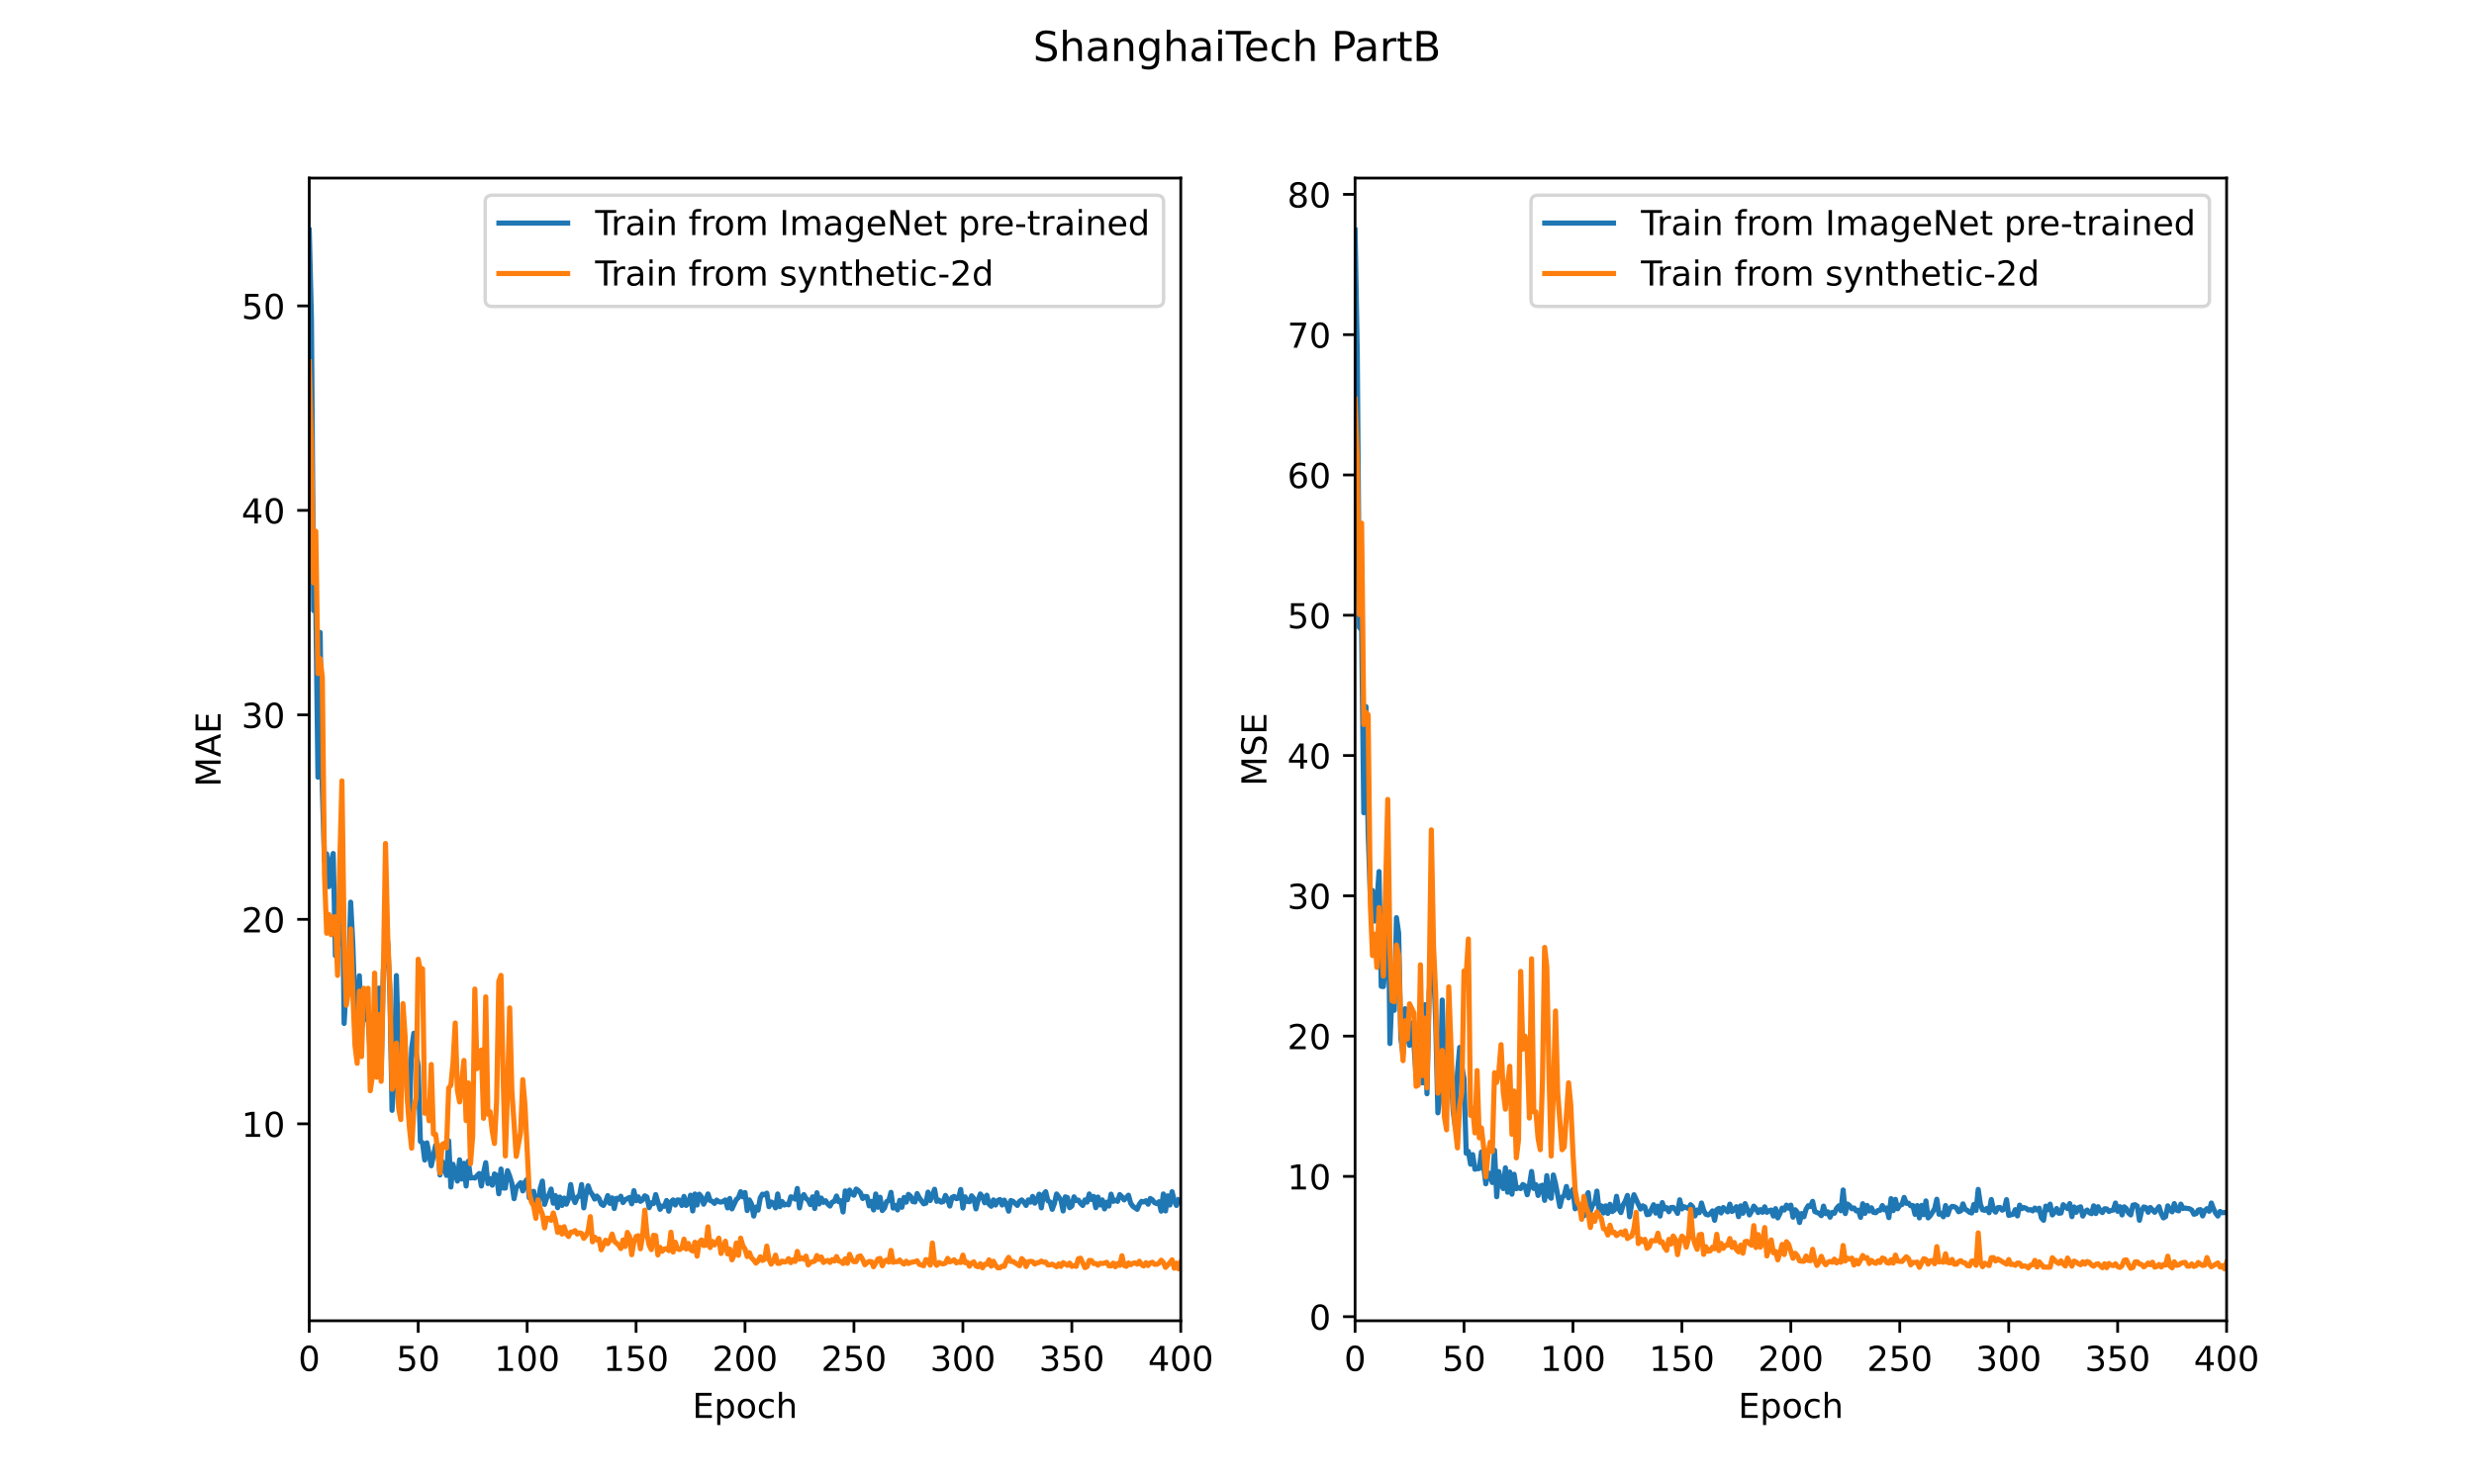 <?xml version="1.0" encoding="utf-8" standalone="no"?>
<!DOCTYPE svg PUBLIC "-//W3C//DTD SVG 1.1//EN"
  "http://www.w3.org/Graphics/SVG/1.1/DTD/svg11.dtd">
<!-- Created with matplotlib (https://matplotlib.org/) -->
<svg height="432pt" version="1.1" viewBox="0 0 720 432" width="720pt" xmlns="http://www.w3.org/2000/svg" xmlns:xlink="http://www.w3.org/1999/xlink">
 <defs>
  <style type="text/css">*{stroke-linecap:butt;stroke-linejoin:round;}</style>
 </defs>
 <g id="figure_1">
  <g id="patch_1">
   <path d="M 0 432 
L 720 432 
L 720 0 
L 0 0 
z
" style="fill:#ffffff;"/>
  </g>
  <g id="axes_1">
   <g id="patch_2">
    <path d="M 90 384.48 
L 343.636 384.48 
L 343.636 51.84 
L 90 51.84 
z
" style="fill:#ffffff;"/>
   </g>
   <g id="matplotlib.axis_1">
    <g id="xtick_1">
     <g id="line2d_1">
      <defs>
       <path d="M 0 0 
L 0 3.5 
" id="m2b9444adc0" style="stroke:#000000;stroke-width:0.8;"/>
      </defs>
      <g>
       <use style="stroke:#000000;stroke-width:0.8;" x="90" xlink:href="#m2b9444adc0" y="384.48"/>
      </g>
     </g>
     <g id="text_1">
      <!-- 0 -->
      <g transform="translate(86.819 399.078)scale(0.1 -0.1)">
       <defs>
        <path d="M 31.781 66.406 
Q 24.172 66.406 20.328 58.906 
Q 16.5 51.422 16.5 36.375 
Q 16.5 21.391 20.328 13.891 
Q 24.172 6.391 31.781 6.391 
Q 39.453 6.391 43.281 13.891 
Q 47.125 21.391 47.125 36.375 
Q 47.125 51.422 43.281 58.906 
Q 39.453 66.406 31.781 66.406 
z
M 31.781 74.219 
Q 44.047 74.219 50.516 64.516 
Q 56.984 54.828 56.984 36.375 
Q 56.984 17.969 50.516 8.266 
Q 44.047 -1.422 31.781 -1.422 
Q 19.531 -1.422 13.062 8.266 
Q 6.594 17.969 6.594 36.375 
Q 6.594 54.828 13.062 64.516 
Q 19.531 74.219 31.781 74.219 
z
" id="DejaVuSans-48"/>
       </defs>
       <use xlink:href="#DejaVuSans-48"/>
      </g>
     </g>
    </g>
    <g id="xtick_2">
     <g id="line2d_2">
      <g>
       <use style="stroke:#000000;stroke-width:0.8;" x="121.705" xlink:href="#m2b9444adc0" y="384.48"/>
      </g>
     </g>
     <g id="text_2">
      <!-- 50 -->
      <g transform="translate(115.342 399.078)scale(0.1 -0.1)">
       <defs>
        <path d="M 10.797 72.906 
L 49.516 72.906 
L 49.516 64.594 
L 19.828 64.594 
L 19.828 46.734 
Q 21.969 47.469 24.109 47.828 
Q 26.266 48.188 28.422 48.188 
Q 40.625 48.188 47.75 41.5 
Q 54.891 34.812 54.891 23.391 
Q 54.891 11.625 47.562 5.094 
Q 40.234 -1.422 26.906 -1.422 
Q 22.312 -1.422 17.547 -0.641 
Q 12.797 0.141 7.719 1.703 
L 7.719 11.625 
Q 12.109 9.234 16.797 8.062 
Q 21.484 6.891 26.703 6.891 
Q 35.156 6.891 40.078 11.328 
Q 45.016 15.766 45.016 23.391 
Q 45.016 31 40.078 35.438 
Q 35.156 39.891 26.703 39.891 
Q 22.75 39.891 18.812 39.016 
Q 14.891 38.141 10.797 36.281 
z
" id="DejaVuSans-53"/>
       </defs>
       <use xlink:href="#DejaVuSans-53"/>
       <use x="63.623" xlink:href="#DejaVuSans-48"/>
      </g>
     </g>
    </g>
    <g id="xtick_3">
     <g id="line2d_3">
      <g>
       <use style="stroke:#000000;stroke-width:0.8;" x="153.409" xlink:href="#m2b9444adc0" y="384.48"/>
      </g>
     </g>
     <g id="text_3">
      <!-- 100 -->
      <g transform="translate(143.865 399.078)scale(0.1 -0.1)">
       <defs>
        <path d="M 12.406 8.297 
L 28.516 8.297 
L 28.516 63.922 
L 10.984 60.406 
L 10.984 69.391 
L 28.422 72.906 
L 38.281 72.906 
L 38.281 8.297 
L 54.391 8.297 
L 54.391 0 
L 12.406 0 
z
" id="DejaVuSans-49"/>
       </defs>
       <use xlink:href="#DejaVuSans-49"/>
       <use x="63.623" xlink:href="#DejaVuSans-48"/>
       <use x="127.246" xlink:href="#DejaVuSans-48"/>
      </g>
     </g>
    </g>
    <g id="xtick_4">
     <g id="line2d_4">
      <g>
       <use style="stroke:#000000;stroke-width:0.8;" x="185.114" xlink:href="#m2b9444adc0" y="384.48"/>
      </g>
     </g>
     <g id="text_4">
      <!-- 150 -->
      <g transform="translate(175.57 399.078)scale(0.1 -0.1)">
       <use xlink:href="#DejaVuSans-49"/>
       <use x="63.623" xlink:href="#DejaVuSans-53"/>
       <use x="127.246" xlink:href="#DejaVuSans-48"/>
      </g>
     </g>
    </g>
    <g id="xtick_5">
     <g id="line2d_5">
      <g>
       <use style="stroke:#000000;stroke-width:0.8;" x="216.818" xlink:href="#m2b9444adc0" y="384.48"/>
      </g>
     </g>
     <g id="text_5">
      <!-- 200 -->
      <g transform="translate(207.274 399.078)scale(0.1 -0.1)">
       <defs>
        <path d="M 19.188 8.297 
L 53.609 8.297 
L 53.609 0 
L 7.328 0 
L 7.328 8.297 
Q 12.938 14.109 22.625 23.891 
Q 32.328 33.688 34.812 36.531 
Q 39.547 41.844 41.422 45.531 
Q 43.312 49.219 43.312 52.781 
Q 43.312 58.594 39.234 62.25 
Q 35.156 65.922 28.609 65.922 
Q 23.969 65.922 18.812 64.312 
Q 13.672 62.703 7.812 59.422 
L 7.812 69.391 
Q 13.766 71.781 18.938 73 
Q 24.125 74.219 28.422 74.219 
Q 39.75 74.219 46.484 68.547 
Q 53.219 62.891 53.219 53.422 
Q 53.219 48.922 51.531 44.891 
Q 49.859 40.875 45.406 35.406 
Q 44.188 33.984 37.641 27.219 
Q 31.109 20.453 19.188 8.297 
z
" id="DejaVuSans-50"/>
       </defs>
       <use xlink:href="#DejaVuSans-50"/>
       <use x="63.623" xlink:href="#DejaVuSans-48"/>
       <use x="127.246" xlink:href="#DejaVuSans-48"/>
      </g>
     </g>
    </g>
    <g id="xtick_6">
     <g id="line2d_6">
      <g>
       <use style="stroke:#000000;stroke-width:0.8;" x="248.523" xlink:href="#m2b9444adc0" y="384.48"/>
      </g>
     </g>
     <g id="text_6">
      <!-- 250 -->
      <g transform="translate(238.979 399.078)scale(0.1 -0.1)">
       <use xlink:href="#DejaVuSans-50"/>
       <use x="63.623" xlink:href="#DejaVuSans-53"/>
       <use x="127.246" xlink:href="#DejaVuSans-48"/>
      </g>
     </g>
    </g>
    <g id="xtick_7">
     <g id="line2d_7">
      <g>
       <use style="stroke:#000000;stroke-width:0.8;" x="280.227" xlink:href="#m2b9444adc0" y="384.48"/>
      </g>
     </g>
     <g id="text_7">
      <!-- 300 -->
      <g transform="translate(270.684 399.078)scale(0.1 -0.1)">
       <defs>
        <path d="M 40.578 39.312 
Q 47.656 37.797 51.625 33 
Q 55.609 28.219 55.609 21.188 
Q 55.609 10.406 48.188 4.484 
Q 40.766 -1.422 27.094 -1.422 
Q 22.516 -1.422 17.656 -0.516 
Q 12.797 0.391 7.625 2.203 
L 7.625 11.719 
Q 11.719 9.328 16.594 8.109 
Q 21.484 6.891 26.812 6.891 
Q 36.078 6.891 40.938 10.547 
Q 45.797 14.203 45.797 21.188 
Q 45.797 27.641 41.281 31.266 
Q 36.766 34.906 28.719 34.906 
L 20.219 34.906 
L 20.219 43.016 
L 29.109 43.016 
Q 36.375 43.016 40.234 45.922 
Q 44.094 48.828 44.094 54.297 
Q 44.094 59.906 40.109 62.906 
Q 36.141 65.922 28.719 65.922 
Q 24.656 65.922 20.016 65.031 
Q 15.375 64.156 9.812 62.312 
L 9.812 71.094 
Q 15.438 72.656 20.344 73.438 
Q 25.25 74.219 29.594 74.219 
Q 40.828 74.219 47.359 69.109 
Q 53.906 64.016 53.906 55.328 
Q 53.906 49.266 50.438 45.094 
Q 46.969 40.922 40.578 39.312 
z
" id="DejaVuSans-51"/>
       </defs>
       <use xlink:href="#DejaVuSans-51"/>
       <use x="63.623" xlink:href="#DejaVuSans-48"/>
       <use x="127.246" xlink:href="#DejaVuSans-48"/>
      </g>
     </g>
    </g>
    <g id="xtick_8">
     <g id="line2d_8">
      <g>
       <use style="stroke:#000000;stroke-width:0.8;" x="311.932" xlink:href="#m2b9444adc0" y="384.48"/>
      </g>
     </g>
     <g id="text_8">
      <!-- 350 -->
      <g transform="translate(302.388 399.078)scale(0.1 -0.1)">
       <use xlink:href="#DejaVuSans-51"/>
       <use x="63.623" xlink:href="#DejaVuSans-53"/>
       <use x="127.246" xlink:href="#DejaVuSans-48"/>
      </g>
     </g>
    </g>
    <g id="xtick_9">
     <g id="line2d_9">
      <g>
       <use style="stroke:#000000;stroke-width:0.8;" x="343.636" xlink:href="#m2b9444adc0" y="384.48"/>
      </g>
     </g>
     <g id="text_9">
      <!-- 400 -->
      <g transform="translate(334.093 399.078)scale(0.1 -0.1)">
       <defs>
        <path d="M 37.797 64.312 
L 12.891 25.391 
L 37.797 25.391 
z
M 35.203 72.906 
L 47.609 72.906 
L 47.609 25.391 
L 58.016 25.391 
L 58.016 17.188 
L 47.609 17.188 
L 47.609 0 
L 37.797 0 
L 37.797 17.188 
L 4.891 17.188 
L 4.891 26.703 
z
" id="DejaVuSans-52"/>
       </defs>
       <use xlink:href="#DejaVuSans-52"/>
       <use x="63.623" xlink:href="#DejaVuSans-48"/>
       <use x="127.246" xlink:href="#DejaVuSans-48"/>
      </g>
     </g>
    </g>
    <g id="text_10">
     <!-- Epoch -->
     <g transform="translate(201.507 412.757)scale(0.1 -0.1)">
      <defs>
       <path d="M 9.812 72.906 
L 55.906 72.906 
L 55.906 64.594 
L 19.672 64.594 
L 19.672 43.016 
L 54.391 43.016 
L 54.391 34.719 
L 19.672 34.719 
L 19.672 8.297 
L 56.781 8.297 
L 56.781 0 
L 9.812 0 
z
" id="DejaVuSans-69"/>
       <path d="M 18.109 8.203 
L 18.109 -20.797 
L 9.078 -20.797 
L 9.078 54.688 
L 18.109 54.688 
L 18.109 46.391 
Q 20.953 51.266 25.266 53.625 
Q 29.594 56 35.594 56 
Q 45.562 56 51.781 48.094 
Q 58.016 40.188 58.016 27.297 
Q 58.016 14.406 51.781 6.484 
Q 45.562 -1.422 35.594 -1.422 
Q 29.594 -1.422 25.266 0.953 
Q 20.953 3.328 18.109 8.203 
z
M 48.688 27.297 
Q 48.688 37.203 44.609 42.844 
Q 40.531 48.484 33.406 48.484 
Q 26.266 48.484 22.188 42.844 
Q 18.109 37.203 18.109 27.297 
Q 18.109 17.391 22.188 11.75 
Q 26.266 6.109 33.406 6.109 
Q 40.531 6.109 44.609 11.75 
Q 48.688 17.391 48.688 27.297 
z
" id="DejaVuSans-112"/>
       <path d="M 30.609 48.391 
Q 23.391 48.391 19.188 42.75 
Q 14.984 37.109 14.984 27.297 
Q 14.984 17.484 19.156 11.844 
Q 23.344 6.203 30.609 6.203 
Q 37.797 6.203 41.984 11.859 
Q 46.188 17.531 46.188 27.297 
Q 46.188 37.016 41.984 42.703 
Q 37.797 48.391 30.609 48.391 
z
M 30.609 56 
Q 42.328 56 49.016 48.375 
Q 55.719 40.766 55.719 27.297 
Q 55.719 13.875 49.016 6.219 
Q 42.328 -1.422 30.609 -1.422 
Q 18.844 -1.422 12.172 6.219 
Q 5.516 13.875 5.516 27.297 
Q 5.516 40.766 12.172 48.375 
Q 18.844 56 30.609 56 
z
" id="DejaVuSans-111"/>
       <path d="M 48.781 52.594 
L 48.781 44.188 
Q 44.969 46.297 41.141 47.344 
Q 37.312 48.391 33.406 48.391 
Q 24.656 48.391 19.812 42.844 
Q 14.984 37.312 14.984 27.297 
Q 14.984 17.281 19.812 11.734 
Q 24.656 6.203 33.406 6.203 
Q 37.312 6.203 41.141 7.25 
Q 44.969 8.297 48.781 10.406 
L 48.781 2.094 
Q 45.016 0.344 40.984 -0.531 
Q 36.969 -1.422 32.422 -1.422 
Q 20.062 -1.422 12.781 6.344 
Q 5.516 14.109 5.516 27.297 
Q 5.516 40.672 12.859 48.328 
Q 20.219 56 33.016 56 
Q 37.156 56 41.109 55.141 
Q 45.062 54.297 48.781 52.594 
z
" id="DejaVuSans-99"/>
       <path d="M 54.891 33.016 
L 54.891 0 
L 45.906 0 
L 45.906 32.719 
Q 45.906 40.484 42.875 44.328 
Q 39.844 48.188 33.797 48.188 
Q 26.516 48.188 22.312 43.547 
Q 18.109 38.922 18.109 30.906 
L 18.109 0 
L 9.078 0 
L 9.078 75.984 
L 18.109 75.984 
L 18.109 46.188 
Q 21.344 51.125 25.703 53.562 
Q 30.078 56 35.797 56 
Q 45.219 56 50.047 50.172 
Q 54.891 44.344 54.891 33.016 
z
" id="DejaVuSans-104"/>
      </defs>
      <use xlink:href="#DejaVuSans-69"/>
      <use x="63.184" xlink:href="#DejaVuSans-112"/>
      <use x="126.66" xlink:href="#DejaVuSans-111"/>
      <use x="187.842" xlink:href="#DejaVuSans-99"/>
      <use x="242.822" xlink:href="#DejaVuSans-104"/>
     </g>
    </g>
   </g>
   <g id="matplotlib.axis_2">
    <g id="ytick_1">
     <g id="line2d_10">
      <defs>
       <path d="M 0 0 
L -3.5 0 
" id="m119adbd245" style="stroke:#000000;stroke-width:0.8;"/>
      </defs>
      <g>
       <use style="stroke:#000000;stroke-width:0.8;" x="90" xlink:href="#m119adbd245" y="327.155"/>
      </g>
     </g>
     <g id="text_11">
      <!-- 10 -->
      <g transform="translate(70.275 330.954)scale(0.1 -0.1)">
       <use xlink:href="#DejaVuSans-49"/>
       <use x="63.623" xlink:href="#DejaVuSans-48"/>
      </g>
     </g>
    </g>
    <g id="ytick_2">
     <g id="line2d_11">
      <g>
       <use style="stroke:#000000;stroke-width:0.8;" x="90" xlink:href="#m119adbd245" y="267.627"/>
      </g>
     </g>
     <g id="text_12">
      <!-- 20 -->
      <g transform="translate(70.275 271.427)scale(0.1 -0.1)">
       <use xlink:href="#DejaVuSans-50"/>
       <use x="63.623" xlink:href="#DejaVuSans-48"/>
      </g>
     </g>
    </g>
    <g id="ytick_3">
     <g id="line2d_12">
      <g>
       <use style="stroke:#000000;stroke-width:0.8;" x="90" xlink:href="#m119adbd245" y="208.1"/>
      </g>
     </g>
     <g id="text_13">
      <!-- 30 -->
      <g transform="translate(70.275 211.899)scale(0.1 -0.1)">
       <use xlink:href="#DejaVuSans-51"/>
       <use x="63.623" xlink:href="#DejaVuSans-48"/>
      </g>
     </g>
    </g>
    <g id="ytick_4">
     <g id="line2d_13">
      <g>
       <use style="stroke:#000000;stroke-width:0.8;" x="90" xlink:href="#m119adbd245" y="148.572"/>
      </g>
     </g>
     <g id="text_14">
      <!-- 40 -->
      <g transform="translate(70.275 152.372)scale(0.1 -0.1)">
       <use xlink:href="#DejaVuSans-52"/>
       <use x="63.623" xlink:href="#DejaVuSans-48"/>
      </g>
     </g>
    </g>
    <g id="ytick_5">
     <g id="line2d_14">
      <g>
       <use style="stroke:#000000;stroke-width:0.8;" x="90" xlink:href="#m119adbd245" y="89.045"/>
      </g>
     </g>
     <g id="text_15">
      <!-- 50 -->
      <g transform="translate(70.275 92.844)scale(0.1 -0.1)">
       <use xlink:href="#DejaVuSans-53"/>
       <use x="63.623" xlink:href="#DejaVuSans-48"/>
      </g>
     </g>
    </g>
    <g id="text_16">
     <!-- MAE -->
     <g transform="translate(64.195 229.054)rotate(-90)scale(0.1 -0.1)">
      <defs>
       <path d="M 9.812 72.906 
L 24.516 72.906 
L 43.109 23.297 
L 61.812 72.906 
L 76.516 72.906 
L 76.516 0 
L 66.891 0 
L 66.891 64.016 
L 48.094 14.016 
L 38.188 14.016 
L 19.391 64.016 
L 19.391 0 
L 9.812 0 
z
" id="DejaVuSans-77"/>
       <path d="M 34.188 63.188 
L 20.797 26.906 
L 47.609 26.906 
z
M 28.609 72.906 
L 39.797 72.906 
L 67.578 0 
L 57.328 0 
L 50.688 18.703 
L 17.828 18.703 
L 11.188 0 
L 0.781 0 
z
" id="DejaVuSans-65"/>
      </defs>
      <use xlink:href="#DejaVuSans-77"/>
      <use x="86.279" xlink:href="#DejaVuSans-65"/>
      <use x="154.688" xlink:href="#DejaVuSans-69"/>
     </g>
    </g>
   </g>
   <g id="line2d_15">
    <path clip-path="url(#pb520c02442)" d="M 90 66.96 
L 90.634 92.914 
L 91.268 177.741 
L 91.902 175.717 
L 92.536 226.256 
L 93.17 184.11 
L 93.805 229.827 
L 94.439 250.722 
L 95.073 248.579 
L 95.707 258.103 
L 96.341 251.019 
L 96.975 248.46 
L 97.609 278.223 
L 98.243 276.914 
L 98.877 269.413 
L 99.511 242.923 
L 100.145 297.927 
L 100.78 286.676 
L 101.414 286.914 
L 102.048 262.627 
L 102.682 274.771 
L 103.316 293.998 
L 103.95 301.558 
L 104.584 284.057 
L 105.218 298.76 
L 105.852 296.617 
L 106.486 292.867 
L 107.12 295.665 
L 107.755 307.809 
L 108.389 310.963 
L 109.023 300.01 
L 109.657 308.94 
L 110.291 287.629 
L 110.925 312.809 
L 111.559 282.212 
L 112.827 274.235 
L 113.461 288.641 
L 114.095 323.226 
L 114.73 313.226 
L 115.364 283.997 
L 115.998 306.082 
L 116.632 311.916 
L 117.266 302.153 
L 117.9 305.963 
L 118.534 318.643 
L 119.168 324.536 
L 119.802 305.13 
L 120.436 300.784 
L 121.07 306.201 
L 121.705 310.368 
L 122.339 332.274 
L 122.973 332.691 
L 123.607 337.691 
L 124.241 332.691 
L 125.509 339.358 
L 126.777 333.405 
L 127.411 334.417 
L 128.045 342.037 
L 128.68 338.108 
L 129.948 342.156 
L 130.582 332.096 
L 131.216 345.549 
L 131.85 338.941 
L 132.484 341.68 
L 133.118 343.823 
L 133.752 337.632 
L 134.386 343.227 
L 135.02 338.644 
L 135.655 345.251 
L 136.289 338.049 
L 136.923 342.93 
L 137.557 342.811 
L 138.191 342.93 
L 139.459 341.62 
L 140.093 345.251 
L 140.727 341.382 
L 141.361 338.465 
L 141.995 344.537 
L 142.63 343.108 
L 143.264 345.013 
L 143.898 341.739 
L 144.532 342.156 
L 145.166 347.513 
L 145.8 340.311 
L 146.434 345.847 
L 147.068 345.847 
L 147.702 340.787 
L 148.336 342.394 
L 148.97 344.477 
L 149.605 348.942 
L 150.239 345.728 
L 151.507 344.299 
L 152.141 346.68 
L 152.775 344.12 
L 153.409 343.287 
L 154.043 348.704 
L 154.677 347.037 
L 155.311 346.799 
L 155.945 349.894 
L 156.58 351.799 
L 157.214 346.025 
L 157.848 343.823 
L 158.482 350.609 
L 159.116 348.704 
L 159.75 347.871 
L 160.384 346.144 
L 161.018 350.252 
L 161.652 348.049 
L 162.286 351.561 
L 162.92 348.466 
L 163.555 350.906 
L 164.189 348.763 
L 164.823 350.549 
L 165.457 349.002 
L 166.091 344.835 
L 166.725 348.644 
L 167.359 350.073 
L 167.993 348.466 
L 168.627 348.228 
L 169.261 344.835 
L 169.895 351.621 
L 170.53 347.811 
L 171.164 345.192 
L 171.798 346.918 
L 172.432 347.811 
L 173.066 349.061 
L 173.7 348.168 
L 174.334 348.883 
L 174.968 350.49 
L 175.602 350.906 
L 176.236 349.835 
L 176.87 348.049 
L 177.505 350.311 
L 178.139 348.704 
L 178.773 351.799 
L 179.407 348.823 
L 180.041 349.121 
L 180.675 348.228 
L 181.309 350.073 
L 181.943 349.24 
L 183.211 348.585 
L 183.845 350.43 
L 184.48 346.62 
L 185.114 349.537 
L 185.748 348.406 
L 186.382 349.716 
L 187.016 349.299 
L 187.65 348.109 
L 188.284 348.466 
L 188.918 351.561 
L 189.552 350.133 
L 190.186 350.371 
L 190.82 347.751 
L 192.089 352.037 
L 192.723 351.085 
L 193.357 351.145 
L 193.991 349.478 
L 194.625 352.573 
L 195.259 349.894 
L 195.893 349.299 
L 196.527 350.787 
L 197.161 349.299 
L 197.795 349.359 
L 198.43 350.906 
L 199.064 348.287 
L 199.698 350.906 
L 200.332 350.252 
L 200.966 347.93 
L 201.6 352.514 
L 202.234 347.573 
L 202.868 350.787 
L 203.502 347.632 
L 204.136 348.406 
L 204.77 350.549 
L 205.405 349.299 
L 206.039 347.573 
L 206.673 349.478 
L 207.307 349.716 
L 207.941 350.311 
L 208.575 349.359 
L 209.209 349.835 
L 209.843 349.954 
L 210.477 349.716 
L 211.111 349.299 
L 211.745 351.621 
L 212.38 348.883 
L 213.014 351.918 
L 214.282 349.18 
L 214.916 348.644 
L 215.55 346.918 
L 216.184 348.406 
L 216.818 347.156 
L 217.452 352.395 
L 218.086 349.299 
L 218.72 350.49 
L 219.355 354.002 
L 219.989 351.383 
L 220.623 352.276 
L 221.257 348.704 
L 221.891 347.632 
L 222.525 347.811 
L 223.159 347.335 
L 223.793 351.264 
L 224.427 349.894 
L 225.061 350.252 
L 225.695 351.621 
L 226.33 347.573 
L 226.964 351.264 
L 227.598 349.775 
L 228.232 350.787 
L 228.866 350.549 
L 229.5 350.728 
L 230.134 348.406 
L 230.768 348.585 
L 231.402 349.061 
L 232.036 345.966 
L 232.67 351.621 
L 233.305 348.644 
L 233.939 347.751 
L 234.573 348.883 
L 235.207 349.359 
L 235.841 350.668 
L 236.475 348.406 
L 237.109 351.799 
L 237.743 347.216 
L 238.377 350.49 
L 239.011 348.763 
L 239.645 350.014 
L 240.28 349.537 
L 240.914 350.49 
L 241.548 351.085 
L 242.182 349.954 
L 242.816 349.716 
L 243.45 348.168 
L 244.084 349.835 
L 244.718 349.537 
L 245.352 352.811 
L 245.986 346.68 
L 246.62 349.24 
L 247.255 346.442 
L 247.889 347.513 
L 248.523 347.93 
L 249.157 346.144 
L 249.791 346.561 
L 250.425 347.275 
L 251.059 348.883 
L 251.693 348.287 
L 252.327 348.347 
L 252.961 351.026 
L 253.595 349.716 
L 254.23 352.216 
L 254.864 347.573 
L 255.498 351.442 
L 256.132 348.525 
L 256.766 352.395 
L 257.4 351.68 
L 258.034 349.775 
L 258.668 349.478 
L 259.302 347.097 
L 259.936 351.68 
L 260.57 350.906 
L 261.205 352.216 
L 261.839 349.418 
L 262.473 351.442 
L 263.107 348.585 
L 263.741 349.954 
L 264.375 347.692 
L 265.009 348.228 
L 265.643 349.775 
L 266.277 349.894 
L 266.911 347.454 
L 267.545 348.704 
L 268.814 350.43 
L 269.448 350.252 
L 270.082 347.037 
L 270.716 349.478 
L 271.35 347.99 
L 271.984 346.204 
L 272.618 349.716 
L 273.252 349.359 
L 273.886 349.954 
L 274.52 349.775 
L 275.155 347.99 
L 275.789 349.18 
L 276.423 351.085 
L 277.057 348.585 
L 277.691 348.287 
L 278.325 348.942 
L 278.959 348.763 
L 279.593 346.263 
L 280.227 351.68 
L 280.861 348.406 
L 281.495 349.716 
L 282.13 349.835 
L 282.764 348.109 
L 283.398 348.883 
L 284.032 351.918 
L 284.666 349.299 
L 285.3 347.573 
L 285.934 348.406 
L 286.568 350.133 
L 287.202 347.93 
L 287.836 350.549 
L 288.47 351.145 
L 289.105 349.299 
L 289.739 350.787 
L 290.373 349.478 
L 291.007 349.18 
L 291.641 350.787 
L 292.275 349.359 
L 292.909 350.549 
L 293.543 352.573 
L 294.177 349.478 
L 294.811 349.716 
L 296.08 350.906 
L 296.714 349.716 
L 297.348 349.299 
L 297.982 349.954 
L 298.616 350.906 
L 299.25 349.299 
L 299.884 349.954 
L 300.518 348.287 
L 301.152 350.252 
L 301.786 349.299 
L 302.42 347.632 
L 303.055 351.621 
L 303.689 347.751 
L 304.323 346.918 
L 304.957 349.537 
L 305.591 349.894 
L 306.225 352.037 
L 306.859 350.311 
L 307.493 347.573 
L 308.761 349.359 
L 309.395 352.514 
L 310.03 348.406 
L 310.664 348.644 
L 311.298 351.561 
L 311.932 351.085 
L 312.566 348.406 
L 313.2 349.478 
L 313.834 349.359 
L 314.468 350.311 
L 315.102 350.906 
L 315.736 349.299 
L 316.37 349.954 
L 317.005 347.573 
L 317.639 349.18 
L 318.273 348.287 
L 318.907 351.561 
L 319.541 348.466 
L 320.175 350.787 
L 320.809 349.299 
L 321.443 351.918 
L 322.077 349.954 
L 322.711 351.085 
L 323.345 347.632 
L 323.98 349.716 
L 324.614 349.359 
L 325.248 349.716 
L 325.882 347.751 
L 326.516 348.406 
L 327.15 349.299 
L 328.418 347.93 
L 329.052 350.252 
L 329.686 351.145 
L 330.955 352.037 
L 331.589 350.549 
L 332.223 349.716 
L 332.857 349.894 
L 333.491 349.537 
L 334.125 350.549 
L 334.759 348.883 
L 335.393 349.299 
L 336.027 350.133 
L 336.661 350.371 
L 337.295 349.835 
L 337.93 352.573 
L 338.564 347.573 
L 339.198 352.514 
L 339.832 348.109 
L 340.466 350.787 
L 341.1 346.918 
L 341.734 349.478 
L 342.368 350.906 
L 343.002 349.299 
L 343.002 349.299 
" style="fill:none;stroke:#1f77b4;stroke-linecap:square;stroke-width:1.5;"/>
   </g>
   <g id="line2d_16">
    <path clip-path="url(#pb520c02442)" d="M 90 105.296 
L 90.634 128.75 
L 91.268 169.645 
L 91.902 154.644 
L 92.536 196.075 
L 93.17 191.73 
L 93.805 197.206 
L 94.439 254.71 
L 95.073 271.675 
L 95.707 266.199 
L 96.341 272.092 
L 96.975 267.032 
L 97.609 266.854 
L 98.243 283.938 
L 98.877 251.376 
L 99.511 227.327 
L 100.145 272.568 
L 100.78 292.629 
L 101.414 288.522 
L 102.048 270.425 
L 102.682 289.117 
L 103.316 304.356 
L 103.95 309.535 
L 104.584 288.522 
L 105.218 307.57 
L 105.852 287.688 
L 106.486 290.665 
L 107.12 287.688 
L 107.755 317.511 
L 108.389 313.285 
L 109.023 283.283 
L 109.657 313.583 
L 110.291 295.367 
L 110.925 314.773 
L 111.559 284.057 
L 112.193 245.543 
L 112.827 272.39 
L 113.461 287.629 
L 114.095 317.095 
L 114.73 314.595 
L 115.364 303.642 
L 115.998 322.452 
L 116.632 325.905 
L 117.266 292.153 
L 117.9 301.737 
L 118.534 320.071 
L 119.168 328.346 
L 119.802 334.239 
L 120.436 322.988 
L 121.07 319.595 
L 121.705 279.235 
L 122.339 282.45 
L 122.973 282.033 
L 123.607 324.06 
L 124.241 320.845 
L 124.875 326.262 
L 125.509 309.892 
L 126.143 330.131 
L 126.777 330.191 
L 127.411 335.072 
L 128.045 341.501 
L 128.68 333.167 
L 129.314 332.81 
L 129.948 334.179 
L 130.582 316.738 
L 131.216 315.904 
L 131.85 309.297 
L 132.484 297.808 
L 133.118 317.392 
L 133.752 320.786 
L 135.02 308.701 
L 135.655 326.203 
L 136.289 315.249 
L 136.923 338.763 
L 137.557 330.727 
L 138.191 287.926 
L 138.825 311.083 
L 139.459 307.035 
L 140.093 305.666 
L 140.727 325.548 
L 141.361 290.188 
L 141.995 324.357 
L 142.63 323.643 
L 143.264 329.298 
L 143.898 332.87 
L 144.532 320.547 
L 145.166 285.664 
L 145.8 283.938 
L 146.434 313.999 
L 147.068 336.501 
L 147.702 317.75 
L 148.336 293.403 
L 148.97 317.571 
L 150.239 336.62 
L 151.507 329.596 
L 152.141 314.297 
L 152.775 321.678 
L 154.043 347.335 
L 154.677 349.954 
L 155.311 351.085 
L 155.945 354.657 
L 156.58 349.299 
L 157.214 351.799 
L 157.848 353.466 
L 158.482 357.454 
L 159.116 354.597 
L 159.75 354.657 
L 160.384 355.252 
L 161.018 353.109 
L 161.652 355.311 
L 162.286 358.764 
L 162.92 357.276 
L 163.555 359.24 
L 164.189 357.097 
L 164.823 359.181 
L 165.457 359.955 
L 166.091 358.705 
L 166.725 358.645 
L 167.359 358.228 
L 167.993 359.24 
L 168.627 358.883 
L 169.261 359.062 
L 169.895 360.49 
L 170.53 359.717 
L 171.164 358.288 
L 171.798 354.18 
L 172.432 361.502 
L 173.066 360.133 
L 173.7 360.967 
L 174.334 360.669 
L 174.968 363.824 
L 176.236 361.026 
L 176.87 362.038 
L 177.505 361.026 
L 178.139 359.24 
L 178.773 361.324 
L 180.041 362.455 
L 180.675 363.467 
L 181.309 360.967 
L 181.943 362.871 
L 182.577 358.764 
L 183.211 359.955 
L 183.845 365.253 
L 184.48 361.502 
L 185.114 359.955 
L 185.748 359.717 
L 186.382 363.526 
L 187.016 359.776 
L 187.65 352.276 
L 188.284 359.3 
L 188.918 362.455 
L 189.552 363.764 
L 190.186 359.597 
L 190.82 359.717 
L 191.455 365.312 
L 192.089 363.11 
L 192.723 364.241 
L 193.357 363.586 
L 193.991 363.467 
L 194.625 364.062 
L 195.259 358.705 
L 195.893 364.479 
L 196.527 361.621 
L 197.161 363.526 
L 197.795 363.764 
L 198.43 363.348 
L 199.064 360.729 
L 199.698 363.586 
L 200.332 361.979 
L 200.966 363.764 
L 201.6 364.181 
L 202.234 361.621 
L 202.868 365.669 
L 203.502 361.681 
L 204.136 360.967 
L 204.77 362.574 
L 205.405 362.514 
L 206.039 357.157 
L 206.673 363.169 
L 207.307 361.383 
L 207.941 362.395 
L 208.575 361.562 
L 209.209 360.431 
L 209.843 364.895 
L 211.111 361.324 
L 211.745 365.014 
L 212.38 363.645 
L 213.014 366.741 
L 213.648 365.372 
L 214.282 361.86 
L 214.916 365.431 
L 215.55 360.431 
L 216.184 362.633 
L 216.818 363.586 
L 217.452 365.788 
L 218.086 364.657 
L 218.72 366.205 
L 219.355 366.8 
L 219.989 367.693 
L 220.623 367.098 
L 221.257 365.848 
L 221.891 366.919 
L 222.525 366.562 
L 223.159 362.752 
L 223.793 366.622 
L 224.427 367.991 
L 225.061 367.098 
L 225.695 365.372 
L 226.33 367.753 
L 226.964 367.753 
L 227.598 367.098 
L 228.232 367.396 
L 228.866 367.217 
L 229.5 366.384 
L 230.134 367.574 
L 230.768 366.741 
L 231.402 367.217 
L 232.036 364.3 
L 232.67 366.562 
L 233.305 366.205 
L 233.939 366.562 
L 234.573 365.669 
L 235.207 368.229 
L 235.841 367.515 
L 237.109 367.098 
L 237.743 365.491 
L 238.377 366.622 
L 239.011 365.907 
L 239.645 367.515 
L 240.28 367.098 
L 240.914 366.919 
L 241.548 367.515 
L 242.182 366.681 
L 242.816 367.098 
L 243.45 365.788 
L 244.084 367.098 
L 244.718 367.217 
L 245.352 367.812 
L 245.986 366.443 
L 246.62 367.753 
L 247.255 365.134 
L 247.889 366.681 
L 248.523 367.277 
L 249.157 367.277 
L 249.791 365.788 
L 250.425 365.61 
L 251.059 366.681 
L 251.693 368.169 
L 252.327 367.574 
L 252.961 367.217 
L 253.595 367.277 
L 254.23 368.765 
L 255.498 366.503 
L 256.132 366.324 
L 256.766 368.467 
L 257.4 367.157 
L 258.034 366.8 
L 258.668 367.396 
L 259.302 364.003 
L 259.936 367.455 
L 260.57 367.277 
L 261.205 367.277 
L 261.839 366.8 
L 262.473 367.515 
L 263.107 367.991 
L 263.741 367.157 
L 264.375 367.812 
L 265.009 367.515 
L 266.277 367.277 
L 266.911 367.038 
L 267.545 368.05 
L 268.814 368.467 
L 269.448 366.681 
L 270.082 366.86 
L 270.716 368.289 
L 271.35 361.86 
L 271.984 367.455 
L 272.618 368.348 
L 273.252 367.515 
L 273.886 367.812 
L 274.52 367.931 
L 275.155 367.693 
L 275.789 366.324 
L 276.423 367.336 
L 277.057 367.098 
L 277.691 366.741 
L 278.325 367.634 
L 278.959 367.336 
L 279.593 367.515 
L 280.227 365.372 
L 280.861 367.574 
L 281.495 367.455 
L 282.13 368.586 
L 282.764 367.693 
L 283.398 367.336 
L 284.032 368.527 
L 284.666 368.765 
L 285.3 367.872 
L 285.934 369.062 
L 286.568 368.05 
L 287.202 368.05 
L 287.836 366.741 
L 288.47 368.586 
L 289.105 367.157 
L 289.739 368.348 
L 290.373 369.062 
L 291.007 369.062 
L 291.641 368.586 
L 292.275 368.646 
L 292.909 367.038 
L 293.543 366.026 
L 294.177 367.217 
L 294.811 367.217 
L 296.08 368.05 
L 296.714 368.467 
L 297.348 366.384 
L 297.982 367.038 
L 298.616 368.705 
L 299.25 367.336 
L 299.884 367.157 
L 300.518 367.277 
L 301.152 367.991 
L 301.786 367.634 
L 302.42 367.515 
L 303.055 367.098 
L 303.689 367.455 
L 304.323 367.396 
L 304.957 368.229 
L 305.591 368.229 
L 306.225 367.991 
L 307.493 368.765 
L 308.127 367.931 
L 308.761 368.646 
L 309.395 367.574 
L 310.664 368.348 
L 311.298 367.693 
L 311.932 368.646 
L 312.566 368.408 
L 313.2 368.646 
L 313.834 366.443 
L 314.468 366.265 
L 315.736 369.003 
L 316.37 368.705 
L 317.005 366.919 
L 317.639 366.979 
L 318.273 367.812 
L 318.907 367.812 
L 319.541 368.289 
L 320.175 367.753 
L 320.809 367.812 
L 321.443 367.693 
L 322.077 367.455 
L 322.711 368.467 
L 323.345 368.527 
L 323.98 367.693 
L 324.614 368.765 
L 325.248 367.812 
L 325.882 368.348 
L 326.516 365.55 
L 327.15 368.348 
L 327.784 368.646 
L 328.418 367.634 
L 329.052 368.169 
L 329.686 367.753 
L 330.32 367.634 
L 330.955 367.991 
L 331.589 367.157 
L 332.223 368.169 
L 332.857 368.527 
L 333.491 367.574 
L 334.125 368.408 
L 334.759 367.634 
L 335.393 367.455 
L 336.027 368.05 
L 336.661 368.05 
L 337.295 367.693 
L 337.93 366.86 
L 338.564 367.515 
L 339.198 368.943 
L 340.466 367.574 
L 341.1 366.741 
L 341.734 369.181 
L 342.368 367.693 
L 343.002 369.36 
L 343.636 367.515 
L 343.636 367.515 
" style="fill:none;stroke:#ff7f0e;stroke-linecap:square;stroke-width:1.5;"/>
   </g>
   <g id="patch_3">
    <path d="M 90 384.48 
L 90 51.84 
" style="fill:none;stroke:#000000;stroke-linecap:square;stroke-linejoin:miter;stroke-width:0.8;"/>
   </g>
   <g id="patch_4">
    <path d="M 343.636 384.48 
L 343.636 51.84 
" style="fill:none;stroke:#000000;stroke-linecap:square;stroke-linejoin:miter;stroke-width:0.8;"/>
   </g>
   <g id="patch_5">
    <path d="M 90 384.48 
L 343.636 384.48 
" style="fill:none;stroke:#000000;stroke-linecap:square;stroke-linejoin:miter;stroke-width:0.8;"/>
   </g>
   <g id="patch_6">
    <path d="M 90 51.84 
L 343.636 51.84 
" style="fill:none;stroke:#000000;stroke-linecap:square;stroke-linejoin:miter;stroke-width:0.8;"/>
   </g>
   <g id="legend_1">
    <g id="patch_7">
     <path d="M 143.202 89.196 
L 336.636 89.196 
Q 338.636 89.196 338.636 87.196 
L 338.636 58.84 
Q 338.636 56.84 336.636 56.84 
L 143.202 56.84 
Q 141.202 56.84 141.202 58.84 
L 141.202 87.196 
Q 141.202 89.196 143.202 89.196 
z
" style="fill:#ffffff;opacity:0.8;stroke:#cccccc;stroke-linejoin:miter;"/>
    </g>
    <g id="line2d_17">
     <path d="M 145.202 64.938 
L 165.202 64.938 
" style="fill:none;stroke:#1f77b4;stroke-linecap:square;stroke-width:1.5;"/>
    </g>
    <g id="line2d_18"/>
    <g id="text_17">
     <!-- Train from ImageNet pre-trained -->
     <g transform="translate(173.202 68.438)scale(0.1 -0.1)">
      <defs>
       <path d="M -0.297 72.906 
L 61.375 72.906 
L 61.375 64.594 
L 35.5 64.594 
L 35.5 0 
L 25.594 0 
L 25.594 64.594 
L -0.297 64.594 
z
" id="DejaVuSans-84"/>
       <path d="M 41.109 46.297 
Q 39.594 47.172 37.812 47.578 
Q 36.031 48 33.891 48 
Q 26.266 48 22.188 43.047 
Q 18.109 38.094 18.109 28.812 
L 18.109 0 
L 9.078 0 
L 9.078 54.688 
L 18.109 54.688 
L 18.109 46.188 
Q 20.953 51.172 25.484 53.578 
Q 30.031 56 36.531 56 
Q 37.453 56 38.578 55.875 
Q 39.703 55.766 41.062 55.516 
z
" id="DejaVuSans-114"/>
       <path d="M 34.281 27.484 
Q 23.391 27.484 19.188 25 
Q 14.984 22.516 14.984 16.5 
Q 14.984 11.719 18.141 8.906 
Q 21.297 6.109 26.703 6.109 
Q 34.188 6.109 38.703 11.406 
Q 43.219 16.703 43.219 25.484 
L 43.219 27.484 
z
M 52.203 31.203 
L 52.203 0 
L 43.219 0 
L 43.219 8.297 
Q 40.141 3.328 35.547 0.953 
Q 30.953 -1.422 24.312 -1.422 
Q 15.922 -1.422 10.953 3.297 
Q 6 8.016 6 15.922 
Q 6 25.141 12.172 29.828 
Q 18.359 34.516 30.609 34.516 
L 43.219 34.516 
L 43.219 35.406 
Q 43.219 41.609 39.141 45 
Q 35.062 48.391 27.688 48.391 
Q 23 48.391 18.547 47.266 
Q 14.109 46.141 10.016 43.891 
L 10.016 52.203 
Q 14.938 54.109 19.578 55.047 
Q 24.219 56 28.609 56 
Q 40.484 56 46.344 49.844 
Q 52.203 43.703 52.203 31.203 
z
" id="DejaVuSans-97"/>
       <path d="M 9.422 54.688 
L 18.406 54.688 
L 18.406 0 
L 9.422 0 
z
M 9.422 75.984 
L 18.406 75.984 
L 18.406 64.594 
L 9.422 64.594 
z
" id="DejaVuSans-105"/>
       <path d="M 54.891 33.016 
L 54.891 0 
L 45.906 0 
L 45.906 32.719 
Q 45.906 40.484 42.875 44.328 
Q 39.844 48.188 33.797 48.188 
Q 26.516 48.188 22.312 43.547 
Q 18.109 38.922 18.109 30.906 
L 18.109 0 
L 9.078 0 
L 9.078 54.688 
L 18.109 54.688 
L 18.109 46.188 
Q 21.344 51.125 25.703 53.562 
Q 30.078 56 35.797 56 
Q 45.219 56 50.047 50.172 
Q 54.891 44.344 54.891 33.016 
z
" id="DejaVuSans-110"/>
       <path id="DejaVuSans-32"/>
       <path d="M 37.109 75.984 
L 37.109 68.5 
L 28.516 68.5 
Q 23.688 68.5 21.797 66.547 
Q 19.922 64.594 19.922 59.516 
L 19.922 54.688 
L 34.719 54.688 
L 34.719 47.703 
L 19.922 47.703 
L 19.922 0 
L 10.891 0 
L 10.891 47.703 
L 2.297 47.703 
L 2.297 54.688 
L 10.891 54.688 
L 10.891 58.5 
Q 10.891 67.625 15.141 71.797 
Q 19.391 75.984 28.609 75.984 
z
" id="DejaVuSans-102"/>
       <path d="M 52 44.188 
Q 55.375 50.25 60.062 53.125 
Q 64.75 56 71.094 56 
Q 79.641 56 84.281 50.016 
Q 88.922 44.047 88.922 33.016 
L 88.922 0 
L 79.891 0 
L 79.891 32.719 
Q 79.891 40.578 77.094 44.375 
Q 74.312 48.188 68.609 48.188 
Q 61.625 48.188 57.562 43.547 
Q 53.516 38.922 53.516 30.906 
L 53.516 0 
L 44.484 0 
L 44.484 32.719 
Q 44.484 40.625 41.703 44.406 
Q 38.922 48.188 33.109 48.188 
Q 26.219 48.188 22.156 43.531 
Q 18.109 38.875 18.109 30.906 
L 18.109 0 
L 9.078 0 
L 9.078 54.688 
L 18.109 54.688 
L 18.109 46.188 
Q 21.188 51.219 25.484 53.609 
Q 29.781 56 35.688 56 
Q 41.656 56 45.828 52.969 
Q 50 49.953 52 44.188 
z
" id="DejaVuSans-109"/>
       <path d="M 9.812 72.906 
L 19.672 72.906 
L 19.672 0 
L 9.812 0 
z
" id="DejaVuSans-73"/>
       <path d="M 45.406 27.984 
Q 45.406 37.75 41.375 43.109 
Q 37.359 48.484 30.078 48.484 
Q 22.859 48.484 18.828 43.109 
Q 14.797 37.75 14.797 27.984 
Q 14.797 18.266 18.828 12.891 
Q 22.859 7.516 30.078 7.516 
Q 37.359 7.516 41.375 12.891 
Q 45.406 18.266 45.406 27.984 
z
M 54.391 6.781 
Q 54.391 -7.172 48.188 -13.984 
Q 42 -20.797 29.203 -20.797 
Q 24.469 -20.797 20.266 -20.094 
Q 16.062 -19.391 12.109 -17.922 
L 12.109 -9.188 
Q 16.062 -11.328 19.922 -12.344 
Q 23.781 -13.375 27.781 -13.375 
Q 36.625 -13.375 41.016 -8.766 
Q 45.406 -4.156 45.406 5.172 
L 45.406 9.625 
Q 42.625 4.781 38.281 2.391 
Q 33.938 0 27.875 0 
Q 17.828 0 11.672 7.656 
Q 5.516 15.328 5.516 27.984 
Q 5.516 40.672 11.672 48.328 
Q 17.828 56 27.875 56 
Q 33.938 56 38.281 53.609 
Q 42.625 51.219 45.406 46.391 
L 45.406 54.688 
L 54.391 54.688 
z
" id="DejaVuSans-103"/>
       <path d="M 56.203 29.594 
L 56.203 25.203 
L 14.891 25.203 
Q 15.484 15.922 20.484 11.062 
Q 25.484 6.203 34.422 6.203 
Q 39.594 6.203 44.453 7.469 
Q 49.312 8.734 54.109 11.281 
L 54.109 2.781 
Q 49.266 0.734 44.188 -0.344 
Q 39.109 -1.422 33.891 -1.422 
Q 20.797 -1.422 13.156 6.188 
Q 5.516 13.812 5.516 26.812 
Q 5.516 40.234 12.766 48.109 
Q 20.016 56 32.328 56 
Q 43.359 56 49.781 48.891 
Q 56.203 41.797 56.203 29.594 
z
M 47.219 32.234 
Q 47.125 39.594 43.094 43.984 
Q 39.062 48.391 32.422 48.391 
Q 24.906 48.391 20.391 44.141 
Q 15.875 39.891 15.188 32.172 
z
" id="DejaVuSans-101"/>
       <path d="M 9.812 72.906 
L 23.094 72.906 
L 55.422 11.922 
L 55.422 72.906 
L 64.984 72.906 
L 64.984 0 
L 51.703 0 
L 19.391 60.984 
L 19.391 0 
L 9.812 0 
z
" id="DejaVuSans-78"/>
       <path d="M 18.312 70.219 
L 18.312 54.688 
L 36.812 54.688 
L 36.812 47.703 
L 18.312 47.703 
L 18.312 18.016 
Q 18.312 11.328 20.141 9.422 
Q 21.969 7.516 27.594 7.516 
L 36.812 7.516 
L 36.812 0 
L 27.594 0 
Q 17.188 0 13.234 3.875 
Q 9.281 7.766 9.281 18.016 
L 9.281 47.703 
L 2.688 47.703 
L 2.688 54.688 
L 9.281 54.688 
L 9.281 70.219 
z
" id="DejaVuSans-116"/>
       <path d="M 4.891 31.391 
L 31.203 31.391 
L 31.203 23.391 
L 4.891 23.391 
z
" id="DejaVuSans-45"/>
       <path d="M 45.406 46.391 
L 45.406 75.984 
L 54.391 75.984 
L 54.391 0 
L 45.406 0 
L 45.406 8.203 
Q 42.578 3.328 38.25 0.953 
Q 33.938 -1.422 27.875 -1.422 
Q 17.969 -1.422 11.734 6.484 
Q 5.516 14.406 5.516 27.297 
Q 5.516 40.188 11.734 48.094 
Q 17.969 56 27.875 56 
Q 33.938 56 38.25 53.625 
Q 42.578 51.266 45.406 46.391 
z
M 14.797 27.297 
Q 14.797 17.391 18.875 11.75 
Q 22.953 6.109 30.078 6.109 
Q 37.203 6.109 41.297 11.75 
Q 45.406 17.391 45.406 27.297 
Q 45.406 37.203 41.297 42.844 
Q 37.203 48.484 30.078 48.484 
Q 22.953 48.484 18.875 42.844 
Q 14.797 37.203 14.797 27.297 
z
" id="DejaVuSans-100"/>
      </defs>
      <use xlink:href="#DejaVuSans-84"/>
      <use x="46.334" xlink:href="#DejaVuSans-114"/>
      <use x="87.447" xlink:href="#DejaVuSans-97"/>
      <use x="148.727" xlink:href="#DejaVuSans-105"/>
      <use x="176.51" xlink:href="#DejaVuSans-110"/>
      <use x="239.889" xlink:href="#DejaVuSans-32"/>
      <use x="271.676" xlink:href="#DejaVuSans-102"/>
      <use x="306.881" xlink:href="#DejaVuSans-114"/>
      <use x="345.744" xlink:href="#DejaVuSans-111"/>
      <use x="406.926" xlink:href="#DejaVuSans-109"/>
      <use x="504.338" xlink:href="#DejaVuSans-32"/>
      <use x="536.125" xlink:href="#DejaVuSans-73"/>
      <use x="565.617" xlink:href="#DejaVuSans-109"/>
      <use x="663.029" xlink:href="#DejaVuSans-97"/>
      <use x="724.309" xlink:href="#DejaVuSans-103"/>
      <use x="787.785" xlink:href="#DejaVuSans-101"/>
      <use x="849.309" xlink:href="#DejaVuSans-78"/>
      <use x="924.113" xlink:href="#DejaVuSans-101"/>
      <use x="985.637" xlink:href="#DejaVuSans-116"/>
      <use x="1024.846" xlink:href="#DejaVuSans-32"/>
      <use x="1056.633" xlink:href="#DejaVuSans-112"/>
      <use x="1120.109" xlink:href="#DejaVuSans-114"/>
      <use x="1158.973" xlink:href="#DejaVuSans-101"/>
      <use x="1220.496" xlink:href="#DejaVuSans-45"/>
      <use x="1256.58" xlink:href="#DejaVuSans-116"/>
      <use x="1295.789" xlink:href="#DejaVuSans-114"/>
      <use x="1336.902" xlink:href="#DejaVuSans-97"/>
      <use x="1398.182" xlink:href="#DejaVuSans-105"/>
      <use x="1425.965" xlink:href="#DejaVuSans-110"/>
      <use x="1489.344" xlink:href="#DejaVuSans-101"/>
      <use x="1550.867" xlink:href="#DejaVuSans-100"/>
     </g>
    </g>
    <g id="line2d_19">
     <path d="M 145.202 79.617 
L 165.202 79.617 
" style="fill:none;stroke:#ff7f0e;stroke-linecap:square;stroke-width:1.5;"/>
    </g>
    <g id="line2d_20"/>
    <g id="text_18">
     <!-- Train from synthetic-2d -->
     <g transform="translate(173.202 83.117)scale(0.1 -0.1)">
      <defs>
       <path d="M 44.281 53.078 
L 44.281 44.578 
Q 40.484 46.531 36.375 47.5 
Q 32.281 48.484 27.875 48.484 
Q 21.188 48.484 17.844 46.438 
Q 14.5 44.391 14.5 40.281 
Q 14.5 37.156 16.891 35.375 
Q 19.281 33.594 26.516 31.984 
L 29.594 31.297 
Q 39.156 29.25 43.188 25.516 
Q 47.219 21.781 47.219 15.094 
Q 47.219 7.469 41.188 3.016 
Q 35.156 -1.422 24.609 -1.422 
Q 20.219 -1.422 15.453 -0.562 
Q 10.688 0.297 5.422 2 
L 5.422 11.281 
Q 10.406 8.688 15.234 7.391 
Q 20.062 6.109 24.812 6.109 
Q 31.156 6.109 34.562 8.281 
Q 37.984 10.453 37.984 14.406 
Q 37.984 18.062 35.516 20.016 
Q 33.062 21.969 24.703 23.781 
L 21.578 24.516 
Q 13.234 26.266 9.516 29.906 
Q 5.812 33.547 5.812 39.891 
Q 5.812 47.609 11.281 51.797 
Q 16.75 56 26.812 56 
Q 31.781 56 36.172 55.266 
Q 40.578 54.547 44.281 53.078 
z
" id="DejaVuSans-115"/>
       <path d="M 32.172 -5.078 
Q 28.375 -14.844 24.75 -17.812 
Q 21.141 -20.797 15.094 -20.797 
L 7.906 -20.797 
L 7.906 -13.281 
L 13.188 -13.281 
Q 16.891 -13.281 18.938 -11.516 
Q 21 -9.766 23.484 -3.219 
L 25.094 0.875 
L 2.984 54.688 
L 12.5 54.688 
L 29.594 11.922 
L 46.688 54.688 
L 56.203 54.688 
z
" id="DejaVuSans-121"/>
      </defs>
      <use xlink:href="#DejaVuSans-84"/>
      <use x="46.334" xlink:href="#DejaVuSans-114"/>
      <use x="87.447" xlink:href="#DejaVuSans-97"/>
      <use x="148.727" xlink:href="#DejaVuSans-105"/>
      <use x="176.51" xlink:href="#DejaVuSans-110"/>
      <use x="239.889" xlink:href="#DejaVuSans-32"/>
      <use x="271.676" xlink:href="#DejaVuSans-102"/>
      <use x="306.881" xlink:href="#DejaVuSans-114"/>
      <use x="345.744" xlink:href="#DejaVuSans-111"/>
      <use x="406.926" xlink:href="#DejaVuSans-109"/>
      <use x="504.338" xlink:href="#DejaVuSans-32"/>
      <use x="536.125" xlink:href="#DejaVuSans-115"/>
      <use x="588.225" xlink:href="#DejaVuSans-121"/>
      <use x="647.404" xlink:href="#DejaVuSans-110"/>
      <use x="710.783" xlink:href="#DejaVuSans-116"/>
      <use x="749.992" xlink:href="#DejaVuSans-104"/>
      <use x="813.371" xlink:href="#DejaVuSans-101"/>
      <use x="874.895" xlink:href="#DejaVuSans-116"/>
      <use x="914.104" xlink:href="#DejaVuSans-105"/>
      <use x="941.887" xlink:href="#DejaVuSans-99"/>
      <use x="996.867" xlink:href="#DejaVuSans-45"/>
      <use x="1032.951" xlink:href="#DejaVuSans-50"/>
      <use x="1096.574" xlink:href="#DejaVuSans-100"/>
     </g>
    </g>
   </g>
  </g>
  <g id="axes_2">
   <g id="patch_8">
    <path d="M 394.364 384.48 
L 648 384.48 
L 648 51.84 
L 394.364 51.84 
z
" style="fill:#ffffff;"/>
   </g>
   <g id="matplotlib.axis_3">
    <g id="xtick_10">
     <g id="line2d_21">
      <g>
       <use style="stroke:#000000;stroke-width:0.8;" x="394.364" xlink:href="#m2b9444adc0" y="384.48"/>
      </g>
     </g>
     <g id="text_19">
      <!-- 0 -->
      <g transform="translate(391.182 399.078)scale(0.1 -0.1)">
       <use xlink:href="#DejaVuSans-48"/>
      </g>
     </g>
    </g>
    <g id="xtick_11">
     <g id="line2d_22">
      <g>
       <use style="stroke:#000000;stroke-width:0.8;" x="426.068" xlink:href="#m2b9444adc0" y="384.48"/>
      </g>
     </g>
     <g id="text_20">
      <!-- 50 -->
      <g transform="translate(419.706 399.078)scale(0.1 -0.1)">
       <use xlink:href="#DejaVuSans-53"/>
       <use x="63.623" xlink:href="#DejaVuSans-48"/>
      </g>
     </g>
    </g>
    <g id="xtick_12">
     <g id="line2d_23">
      <g>
       <use style="stroke:#000000;stroke-width:0.8;" x="457.773" xlink:href="#m2b9444adc0" y="384.48"/>
      </g>
     </g>
     <g id="text_21">
      <!-- 100 -->
      <g transform="translate(448.229 399.078)scale(0.1 -0.1)">
       <use xlink:href="#DejaVuSans-49"/>
       <use x="63.623" xlink:href="#DejaVuSans-48"/>
       <use x="127.246" xlink:href="#DejaVuSans-48"/>
      </g>
     </g>
    </g>
    <g id="xtick_13">
     <g id="line2d_24">
      <g>
       <use style="stroke:#000000;stroke-width:0.8;" x="489.477" xlink:href="#m2b9444adc0" y="384.48"/>
      </g>
     </g>
     <g id="text_22">
      <!-- 150 -->
      <g transform="translate(479.934 399.078)scale(0.1 -0.1)">
       <use xlink:href="#DejaVuSans-49"/>
       <use x="63.623" xlink:href="#DejaVuSans-53"/>
       <use x="127.246" xlink:href="#DejaVuSans-48"/>
      </g>
     </g>
    </g>
    <g id="xtick_14">
     <g id="line2d_25">
      <g>
       <use style="stroke:#000000;stroke-width:0.8;" x="521.182" xlink:href="#m2b9444adc0" y="384.48"/>
      </g>
     </g>
     <g id="text_23">
      <!-- 200 -->
      <g transform="translate(511.638 399.078)scale(0.1 -0.1)">
       <use xlink:href="#DejaVuSans-50"/>
       <use x="63.623" xlink:href="#DejaVuSans-48"/>
       <use x="127.246" xlink:href="#DejaVuSans-48"/>
      </g>
     </g>
    </g>
    <g id="xtick_15">
     <g id="line2d_26">
      <g>
       <use style="stroke:#000000;stroke-width:0.8;" x="552.886" xlink:href="#m2b9444adc0" y="384.48"/>
      </g>
     </g>
     <g id="text_24">
      <!-- 250 -->
      <g transform="translate(543.343 399.078)scale(0.1 -0.1)">
       <use xlink:href="#DejaVuSans-50"/>
       <use x="63.623" xlink:href="#DejaVuSans-53"/>
       <use x="127.246" xlink:href="#DejaVuSans-48"/>
      </g>
     </g>
    </g>
    <g id="xtick_16">
     <g id="line2d_27">
      <g>
       <use style="stroke:#000000;stroke-width:0.8;" x="584.591" xlink:href="#m2b9444adc0" y="384.48"/>
      </g>
     </g>
     <g id="text_25">
      <!-- 300 -->
      <g transform="translate(575.047 399.078)scale(0.1 -0.1)">
       <use xlink:href="#DejaVuSans-51"/>
       <use x="63.623" xlink:href="#DejaVuSans-48"/>
       <use x="127.246" xlink:href="#DejaVuSans-48"/>
      </g>
     </g>
    </g>
    <g id="xtick_17">
     <g id="line2d_28">
      <g>
       <use style="stroke:#000000;stroke-width:0.8;" x="616.295" xlink:href="#m2b9444adc0" y="384.48"/>
      </g>
     </g>
     <g id="text_26">
      <!-- 350 -->
      <g transform="translate(606.752 399.078)scale(0.1 -0.1)">
       <use xlink:href="#DejaVuSans-51"/>
       <use x="63.623" xlink:href="#DejaVuSans-53"/>
       <use x="127.246" xlink:href="#DejaVuSans-48"/>
      </g>
     </g>
    </g>
    <g id="xtick_18">
     <g id="line2d_29">
      <g>
       <use style="stroke:#000000;stroke-width:0.8;" x="648" xlink:href="#m2b9444adc0" y="384.48"/>
      </g>
     </g>
     <g id="text_27">
      <!-- 400 -->
      <g transform="translate(638.456 399.078)scale(0.1 -0.1)">
       <use xlink:href="#DejaVuSans-52"/>
       <use x="63.623" xlink:href="#DejaVuSans-48"/>
       <use x="127.246" xlink:href="#DejaVuSans-48"/>
      </g>
     </g>
    </g>
    <g id="text_28">
     <!-- Epoch -->
     <g transform="translate(505.871 412.757)scale(0.1 -0.1)">
      <use xlink:href="#DejaVuSans-69"/>
      <use x="63.184" xlink:href="#DejaVuSans-112"/>
      <use x="126.66" xlink:href="#DejaVuSans-111"/>
      <use x="187.842" xlink:href="#DejaVuSans-99"/>
      <use x="242.822" xlink:href="#DejaVuSans-104"/>
     </g>
    </g>
   </g>
   <g id="matplotlib.axis_4">
    <g id="ytick_6">
     <g id="line2d_30">
      <g>
       <use style="stroke:#000000;stroke-width:0.8;" x="394.364" xlink:href="#m119adbd245" y="383.286"/>
      </g>
     </g>
     <g id="text_29">
      <!-- 0 -->
      <g transform="translate(381.001 387.085)scale(0.1 -0.1)">
       <use xlink:href="#DejaVuSans-48"/>
      </g>
     </g>
    </g>
    <g id="ytick_7">
     <g id="line2d_31">
      <g>
       <use style="stroke:#000000;stroke-width:0.8;" x="394.364" xlink:href="#m119adbd245" y="342.448"/>
      </g>
     </g>
     <g id="text_30">
      <!-- 10 -->
      <g transform="translate(374.639 346.247)scale(0.1 -0.1)">
       <use xlink:href="#DejaVuSans-49"/>
       <use x="63.623" xlink:href="#DejaVuSans-48"/>
      </g>
     </g>
    </g>
    <g id="ytick_8">
     <g id="line2d_32">
      <g>
       <use style="stroke:#000000;stroke-width:0.8;" x="394.364" xlink:href="#m119adbd245" y="301.611"/>
      </g>
     </g>
     <g id="text_31">
      <!-- 20 -->
      <g transform="translate(374.639 305.41)scale(0.1 -0.1)">
       <use xlink:href="#DejaVuSans-50"/>
       <use x="63.623" xlink:href="#DejaVuSans-48"/>
      </g>
     </g>
    </g>
    <g id="ytick_9">
     <g id="line2d_33">
      <g>
       <use style="stroke:#000000;stroke-width:0.8;" x="394.364" xlink:href="#m119adbd245" y="260.774"/>
      </g>
     </g>
     <g id="text_32">
      <!-- 30 -->
      <g transform="translate(374.639 264.573)scale(0.1 -0.1)">
       <use xlink:href="#DejaVuSans-51"/>
       <use x="63.623" xlink:href="#DejaVuSans-48"/>
      </g>
     </g>
    </g>
    <g id="ytick_10">
     <g id="line2d_34">
      <g>
       <use style="stroke:#000000;stroke-width:0.8;" x="394.364" xlink:href="#m119adbd245" y="219.936"/>
      </g>
     </g>
     <g id="text_33">
      <!-- 40 -->
      <g transform="translate(374.639 223.736)scale(0.1 -0.1)">
       <use xlink:href="#DejaVuSans-52"/>
       <use x="63.623" xlink:href="#DejaVuSans-48"/>
      </g>
     </g>
    </g>
    <g id="ytick_11">
     <g id="line2d_35">
      <g>
       <use style="stroke:#000000;stroke-width:0.8;" x="394.364" xlink:href="#m119adbd245" y="179.099"/>
      </g>
     </g>
     <g id="text_34">
      <!-- 50 -->
      <g transform="translate(374.639 182.898)scale(0.1 -0.1)">
       <use xlink:href="#DejaVuSans-53"/>
       <use x="63.623" xlink:href="#DejaVuSans-48"/>
      </g>
     </g>
    </g>
    <g id="ytick_12">
     <g id="line2d_36">
      <g>
       <use style="stroke:#000000;stroke-width:0.8;" x="394.364" xlink:href="#m119adbd245" y="138.262"/>
      </g>
     </g>
     <g id="text_35">
      <!-- 60 -->
      <g transform="translate(374.639 142.061)scale(0.1 -0.1)">
       <defs>
        <path d="M 33.016 40.375 
Q 26.375 40.375 22.484 35.828 
Q 18.609 31.297 18.609 23.391 
Q 18.609 15.531 22.484 10.953 
Q 26.375 6.391 33.016 6.391 
Q 39.656 6.391 43.531 10.953 
Q 47.406 15.531 47.406 23.391 
Q 47.406 31.297 43.531 35.828 
Q 39.656 40.375 33.016 40.375 
z
M 52.594 71.297 
L 52.594 62.312 
Q 48.875 64.062 45.094 64.984 
Q 41.312 65.922 37.594 65.922 
Q 27.828 65.922 22.672 59.328 
Q 17.531 52.734 16.797 39.406 
Q 19.672 43.656 24.016 45.922 
Q 28.375 48.188 33.594 48.188 
Q 44.578 48.188 50.953 41.516 
Q 57.328 34.859 57.328 23.391 
Q 57.328 12.156 50.688 5.359 
Q 44.047 -1.422 33.016 -1.422 
Q 20.359 -1.422 13.672 8.266 
Q 6.984 17.969 6.984 36.375 
Q 6.984 53.656 15.188 63.938 
Q 23.391 74.219 37.203 74.219 
Q 40.922 74.219 44.703 73.484 
Q 48.484 72.75 52.594 71.297 
z
" id="DejaVuSans-54"/>
       </defs>
       <use xlink:href="#DejaVuSans-54"/>
       <use x="63.623" xlink:href="#DejaVuSans-48"/>
      </g>
     </g>
    </g>
    <g id="ytick_13">
     <g id="line2d_37">
      <g>
       <use style="stroke:#000000;stroke-width:0.8;" x="394.364" xlink:href="#m119adbd245" y="97.425"/>
      </g>
     </g>
     <g id="text_36">
      <!-- 70 -->
      <g transform="translate(374.639 101.224)scale(0.1 -0.1)">
       <defs>
        <path d="M 8.203 72.906 
L 55.078 72.906 
L 55.078 68.703 
L 28.609 0 
L 18.312 0 
L 43.219 64.594 
L 8.203 64.594 
z
" id="DejaVuSans-55"/>
       </defs>
       <use xlink:href="#DejaVuSans-55"/>
       <use x="63.623" xlink:href="#DejaVuSans-48"/>
      </g>
     </g>
    </g>
    <g id="ytick_14">
     <g id="line2d_38">
      <g>
       <use style="stroke:#000000;stroke-width:0.8;" x="394.364" xlink:href="#m119adbd245" y="56.587"/>
      </g>
     </g>
     <g id="text_37">
      <!-- 80 -->
      <g transform="translate(374.639 60.387)scale(0.1 -0.1)">
       <defs>
        <path d="M 31.781 34.625 
Q 24.75 34.625 20.719 30.859 
Q 16.703 27.094 16.703 20.516 
Q 16.703 13.922 20.719 10.156 
Q 24.75 6.391 31.781 6.391 
Q 38.812 6.391 42.859 10.172 
Q 46.922 13.969 46.922 20.516 
Q 46.922 27.094 42.891 30.859 
Q 38.875 34.625 31.781 34.625 
z
M 21.922 38.812 
Q 15.578 40.375 12.031 44.719 
Q 8.5 49.078 8.5 55.328 
Q 8.5 64.062 14.719 69.141 
Q 20.953 74.219 31.781 74.219 
Q 42.672 74.219 48.875 69.141 
Q 55.078 64.062 55.078 55.328 
Q 55.078 49.078 51.531 44.719 
Q 48 40.375 41.703 38.812 
Q 48.828 37.156 52.797 32.312 
Q 56.781 27.484 56.781 20.516 
Q 56.781 9.906 50.312 4.234 
Q 43.844 -1.422 31.781 -1.422 
Q 19.734 -1.422 13.25 4.234 
Q 6.781 9.906 6.781 20.516 
Q 6.781 27.484 10.781 32.312 
Q 14.797 37.156 21.922 38.812 
z
M 18.312 54.391 
Q 18.312 48.734 21.844 45.562 
Q 25.391 42.391 31.781 42.391 
Q 38.141 42.391 41.719 45.562 
Q 45.312 48.734 45.312 54.391 
Q 45.312 60.062 41.719 63.234 
Q 38.141 66.406 31.781 66.406 
Q 25.391 66.406 21.844 63.234 
Q 18.312 60.062 18.312 54.391 
z
" id="DejaVuSans-56"/>
       </defs>
       <use xlink:href="#DejaVuSans-56"/>
       <use x="63.623" xlink:href="#DejaVuSans-48"/>
      </g>
     </g>
    </g>
    <g id="text_38">
     <!-- MSE -->
     <g transform="translate(368.559 228.808)rotate(-90)scale(0.1 -0.1)">
      <defs>
       <path d="M 53.516 70.516 
L 53.516 60.891 
Q 47.906 63.578 42.922 64.891 
Q 37.938 66.219 33.297 66.219 
Q 25.25 66.219 20.875 63.094 
Q 16.5 59.969 16.5 54.203 
Q 16.5 49.359 19.406 46.891 
Q 22.312 44.438 30.422 42.922 
L 36.375 41.703 
Q 47.406 39.594 52.656 34.297 
Q 57.906 29 57.906 20.125 
Q 57.906 9.516 50.797 4.047 
Q 43.703 -1.422 29.984 -1.422 
Q 24.812 -1.422 18.969 -0.25 
Q 13.141 0.922 6.891 3.219 
L 6.891 13.375 
Q 12.891 10.016 18.656 8.297 
Q 24.422 6.594 29.984 6.594 
Q 38.422 6.594 43.016 9.906 
Q 47.609 13.234 47.609 19.391 
Q 47.609 24.75 44.312 27.781 
Q 41.016 30.812 33.5 32.328 
L 27.484 33.5 
Q 16.453 35.688 11.516 40.375 
Q 6.594 45.062 6.594 53.422 
Q 6.594 63.094 13.406 68.656 
Q 20.219 74.219 32.172 74.219 
Q 37.312 74.219 42.625 73.281 
Q 47.953 72.359 53.516 70.516 
z
" id="DejaVuSans-83"/>
      </defs>
      <use xlink:href="#DejaVuSans-77"/>
      <use x="86.279" xlink:href="#DejaVuSans-83"/>
      <use x="149.756" xlink:href="#DejaVuSans-69"/>
     </g>
    </g>
   </g>
   <g id="line2d_39">
    <path clip-path="url(#p93a6204b18)" d="M 394.364 66.96 
L 394.998 102.733 
L 395.632 182.693 
L 396.266 183.346 
L 396.9 236.598 
L 397.534 205.684 
L 398.168 242.315 
L 398.802 261.264 
L 399.436 259.222 
L 400.07 268.124 
L 400.705 263.02 
L 401.339 253.709 
L 401.973 287.114 
L 402.607 287.195 
L 403.241 280.09 
L 403.875 249.543 
L 404.509 303.775 
L 405.143 288.257 
L 405.777 294.097 
L 406.411 267.144 
L 407.045 271.596 
L 407.68 302.264 
L 408.314 306.879 
L 408.948 293.648 
L 409.582 301.488 
L 410.216 304.306 
L 410.85 297.772 
L 411.484 303.612 
L 412.118 313.74 
L 412.752 314.107 
L 413.386 298.671 
L 414.02 315.251 
L 414.655 292.463 
L 415.289 318.395 
L 415.923 288.992 
L 416.557 280.212 
L 417.191 280.784 
L 417.825 297.486 
L 418.459 323.949 
L 419.093 318.64 
L 419.727 291.116 
L 420.361 313.331 
L 420.995 316.802 
L 421.63 304.837 
L 422.264 310.84 
L 422.898 323.418 
L 423.532 328.074 
L 424.166 312.229 
L 424.8 304.919 
L 425.434 310.391 
L 426.068 314.066 
L 426.702 335.71 
L 427.336 335.179 
L 427.97 338.895 
L 428.605 336.118 
L 429.239 340.366 
L 429.873 340.202 
L 430.507 340.161 
L 431.141 335.343 
L 431.775 339.508 
L 432.409 344.613 
L 433.043 341.305 
L 433.677 342.122 
L 434.311 344.245 
L 434.945 334.853 
L 435.58 348.37 
L 436.214 341.06 
L 436.848 344.776 
L 437.482 346.001 
L 438.116 339.957 
L 438.75 347.063 
L 439.384 341.182 
L 440.018 347.635 
L 440.652 341.836 
L 441.286 346.042 
L 441.92 345.715 
L 442.555 346.001 
L 443.189 344.817 
L 443.823 345.225 
L 444.457 347.798 
L 445.091 345.143 
L 445.725 341.019 
L 446.359 345.96 
L 446.993 344.858 
L 447.627 348.002 
L 448.261 345.266 
L 448.895 345.021 
L 449.53 349.431 
L 450.164 342.244 
L 450.798 348.125 
L 451.432 348.819 
L 452.066 342.04 
L 452.7 344.572 
L 453.968 351.228 
L 454.602 348.574 
L 455.236 348.002 
L 455.87 345.389 
L 456.505 348.696 
L 457.139 347.226 
L 457.773 346.246 
L 458.407 351.882 
L 459.041 350.82 
L 459.675 350.616 
L 460.309 353.352 
L 460.943 353.964 
L 461.577 348.737 
L 462.211 347.185 
L 462.845 352.494 
L 463.48 350.779 
L 464.114 350.248 
L 464.748 346.736 
L 465.382 352.372 
L 466.016 351.024 
L 466.65 353.107 
L 467.284 351.024 
L 467.918 353.229 
L 468.552 350.575 
L 469.186 352.698 
L 469.82 352.249 
L 470.455 348.247 
L 471.089 351.841 
L 471.723 352.984 
L 472.357 350.779 
L 472.991 349.676 
L 473.625 348.002 
L 474.259 354.209 
L 474.893 350.248 
L 475.527 347.798 
L 477.43 351.963 
L 478.064 351.024 
L 478.698 351.351 
L 479.332 353.597 
L 479.966 353.474 
L 481.234 350.697 
L 481.868 353.148 
L 482.502 351.106 
L 483.136 354.005 
L 483.77 350.085 
L 484.405 351.922 
L 485.039 351.555 
L 485.673 352.739 
L 486.307 351.514 
L 486.941 351.473 
L 487.575 352.127 
L 488.209 353.229 
L 488.843 349.268 
L 489.477 351.922 
L 490.111 351.269 
L 491.38 351.8 
L 492.014 350.697 
L 492.648 351.351 
L 493.282 353.964 
L 493.916 352.249 
L 494.55 353.025 
L 495.184 350.207 
L 495.818 352.372 
L 496.452 353.474 
L 497.086 353.678 
L 497.72 353.311 
L 498.355 352.494 
L 498.989 355.23 
L 499.623 352.127 
L 500.257 351.759 
L 500.891 353.107 
L 501.525 351.514 
L 502.159 352.249 
L 502.793 352.78 
L 503.427 350.534 
L 504.061 352.658 
L 504.695 352.168 
L 505.33 351.269 
L 505.964 354.169 
L 506.598 351.024 
L 507.232 353.188 
L 507.866 350.371 
L 509.134 353.678 
L 509.768 352.617 
L 510.402 351.106 
L 511.036 351.841 
L 511.67 352.984 
L 512.305 352.127 
L 512.939 352.903 
L 513.573 351.31 
L 514.207 352.903 
L 514.841 352.453 
L 515.475 352.249 
L 516.109 354.005 
L 516.743 351.841 
L 517.377 354.536 
L 518.011 353.27 
L 518.645 351.677 
L 519.28 352.249 
L 519.914 350.82 
L 520.548 351.718 
L 521.182 350.82 
L 521.816 354.332 
L 522.45 352.168 
L 523.084 352.903 
L 523.718 355.884 
L 524.352 353.27 
L 524.986 354.209 
L 525.62 352.004 
L 526.255 350.983 
L 526.889 351.228 
L 527.523 349.717 
L 528.157 352.698 
L 529.425 353.229 
L 530.059 353.883 
L 530.693 351.106 
L 531.327 353.311 
L 531.961 352.78 
L 532.595 354.332 
L 533.23 352.943 
L 533.864 353.188 
L 534.498 351.759 
L 535.132 351.024 
L 535.766 352.453 
L 536.4 346.409 
L 537.034 353.27 
L 537.668 350.493 
L 538.302 350.983 
L 538.936 351.882 
L 539.57 351.637 
L 540.205 352.494 
L 540.839 352.29 
L 541.473 354.373 
L 542.107 350.412 
L 542.741 353.229 
L 543.375 350.902 
L 544.009 352.535 
L 544.643 351.596 
L 545.277 352.943 
L 545.911 353.025 
L 546.545 352.372 
L 547.18 352.331 
L 547.814 350.942 
L 548.448 352.208 
L 549.082 351.637 
L 549.716 354.454 
L 550.35 348.941 
L 550.984 352.413 
L 551.618 349.146 
L 552.252 351.882 
L 552.886 350.861 
L 553.52 350.657 
L 554.155 348.574 
L 554.789 350.289 
L 555.423 350.248 
L 556.057 351.024 
L 556.691 350.942 
L 557.325 353.515 
L 557.959 350.942 
L 558.593 354.536 
L 559.227 350.902 
L 559.861 353.597 
L 560.495 349.595 
L 561.13 354.536 
L 561.764 353.883 
L 563.032 351.882 
L 563.666 349.105 
L 564.3 353.474 
L 564.934 353.229 
L 565.568 354.209 
L 566.202 350.942 
L 566.836 353.597 
L 567.47 351.759 
L 568.105 351.187 
L 568.739 351.269 
L 569.373 351.637 
L 570.007 352.739 
L 570.641 352.494 
L 571.275 350.452 
L 571.909 352.045 
L 572.543 352.331 
L 573.177 352.903 
L 573.811 353.107 
L 574.445 350.616 
L 575.08 352.372 
L 575.714 346.246 
L 576.348 350.575 
L 576.982 352.208 
L 577.616 352.331 
L 578.25 351.759 
L 578.884 353.025 
L 579.518 349.186 
L 580.152 352.127 
L 580.786 352.862 
L 581.42 351.555 
L 582.055 351.514 
L 582.689 352.29 
L 583.323 351.922 
L 583.957 349.227 
L 584.591 353.801 
L 585.859 353.474 
L 586.493 352.127 
L 587.127 353.964 
L 587.761 350.82 
L 588.395 351.841 
L 589.03 351.514 
L 589.664 351.759 
L 590.298 352.249 
L 590.932 352.127 
L 591.566 352.494 
L 592.2 351.677 
L 592.834 352.249 
L 593.468 351.718 
L 594.102 354.536 
L 594.736 355.23 
L 595.37 351.106 
L 596.005 352.168 
L 596.639 350.534 
L 597.273 353.678 
L 597.907 352.903 
L 598.541 351.8 
L 599.175 353.188 
L 599.809 353.107 
L 600.443 350.697 
L 601.711 351.841 
L 602.345 350.371 
L 602.98 354.169 
L 603.614 351.351 
L 604.248 352.903 
L 604.882 351.555 
L 605.516 351.31 
L 606.15 354.005 
L 606.784 352.78 
L 607.418 352.249 
L 608.052 353.025 
L 608.686 353.311 
L 609.32 351.024 
L 609.955 353.27 
L 610.589 351.269 
L 611.223 352.453 
L 611.857 352.984 
L 612.491 351.882 
L 613.125 351.922 
L 613.759 352.658 
L 614.393 352.372 
L 615.027 352.249 
L 615.661 350.207 
L 616.295 352.617 
L 616.93 351.269 
L 617.564 353.678 
L 618.198 351.31 
L 618.832 351.841 
L 619.466 353.107 
L 620.1 353.678 
L 620.734 350.82 
L 621.368 350.697 
L 622.002 351.106 
L 622.636 355.23 
L 623.27 352.453 
L 623.905 351.351 
L 624.539 351.555 
L 625.173 352.903 
L 625.807 351.514 
L 627.075 352.903 
L 628.343 351.269 
L 628.977 353.27 
L 629.611 354.536 
L 630.245 354.169 
L 630.88 351.024 
L 631.514 352.168 
L 632.148 352.78 
L 632.782 350.371 
L 633.416 352.249 
L 634.05 352.494 
L 634.684 350.534 
L 635.318 351.8 
L 635.952 351.677 
L 637.22 351.882 
L 637.855 352.249 
L 638.489 353.474 
L 639.123 353.311 
L 639.757 352.249 
L 640.391 352.127 
L 641.025 353.964 
L 641.659 352.372 
L 642.293 351.841 
L 642.927 352.617 
L 643.561 350.207 
L 644.195 351.922 
L 644.83 353.188 
L 645.464 354.005 
L 646.098 352.658 
L 646.732 353.025 
L 647.366 352.984 
L 647.366 352.984 
" style="fill:none;stroke:#1f77b4;stroke-linecap:square;stroke-width:1.5;"/>
   </g>
   <g id="line2d_40">
    <path clip-path="url(#p93a6204b18)" d="M 394.364 116.21 
L 394.998 133.606 
L 395.632 178.895 
L 396.266 152.31 
L 396.9 210.911 
L 397.534 207.359 
L 398.168 208.094 
L 398.802 263.101 
L 399.436 278.17 
L 400.07 271.922 
L 400.705 281.601 
L 401.339 264.204 
L 401.973 272.167 
L 402.607 284.133 
L 403.875 232.718 
L 404.509 276.455 
L 405.143 291.361 
L 405.777 291.606 
L 406.411 275.108 
L 407.045 278.089 
L 407.68 299.242 
L 408.314 308.757 
L 408.948 297.16 
L 409.582 302.469 
L 410.216 292.218 
L 411.484 294.914 
L 412.118 316.231 
L 412.752 315.863 
L 413.386 280.866 
L 414.02 313.127 
L 414.655 296.384 
L 415.289 316.68 
L 415.923 287.073 
L 416.557 241.58 
L 417.191 275.271 
L 417.825 289.401 
L 418.459 318.232 
L 419.093 316.476 
L 419.727 305.776 
L 420.361 325.133 
L 420.995 328.89 
L 421.63 287.277 
L 422.898 321.376 
L 423.532 328.564 
L 424.166 334.158 
L 424.8 321.866 
L 425.434 317.783 
L 426.068 282.662 
L 426.702 283.683 
L 427.336 273.352 
L 427.97 324.684 
L 428.605 322.601 
L 429.239 329.789 
L 429.873 311.657 
L 430.507 331.218 
L 431.141 328.359 
L 431.775 333.954 
L 432.409 342.571 
L 433.043 335.996 
L 433.677 332.525 
L 434.311 335.179 
L 434.945 312.269 
L 435.58 315.087 
L 436.214 311.82 
L 436.848 304.102 
L 437.482 317.823 
L 438.116 322.887 
L 438.75 315.496 
L 439.384 310.391 
L 440.018 330.197 
L 440.652 317.619 
L 441.286 337.058 
L 441.92 331.871 
L 442.555 282.785 
L 443.189 305.409 
L 443.823 301.611 
L 444.457 305.654 
L 445.091 325.46 
L 445.725 279.11 
L 446.359 323.704 
L 446.993 323.663 
L 447.627 331.463 
L 448.261 334.689 
L 448.895 314.679 
L 449.53 275.802 
L 450.164 281.437 
L 450.798 312.433 
L 451.432 336.527 
L 452.066 318.068 
L 452.7 294.301 
L 453.334 318.068 
L 454.602 334.689 
L 455.236 333.913 
L 456.505 315.21 
L 457.139 321.744 
L 457.773 335.71 
L 458.407 346.369 
L 459.041 350.003 
L 459.675 350.942 
L 460.309 354.944 
L 460.943 348.288 
L 461.577 351.351 
L 462.211 352.984 
L 462.845 357.313 
L 463.48 353.638 
L 464.114 355.516 
L 464.748 352.78 
L 465.382 353.964 
L 466.016 354.618 
L 466.65 357.681 
L 467.284 357.844 
L 467.918 359.518 
L 468.552 356.66 
L 469.186 358.824 
L 469.82 358.701 
L 470.455 359.682 
L 471.723 358.661 
L 472.357 359.437 
L 472.991 358.293 
L 473.625 360.539 
L 474.893 359.763 
L 475.527 357.681 
L 476.161 352.943 
L 476.795 362.009 
L 477.43 360.662 
L 478.064 361.438 
L 478.698 360.784 
L 479.332 363.398 
L 479.966 362.908 
L 480.6 361.152 
L 481.868 361.193 
L 482.502 358.987 
L 483.136 361.642 
L 483.77 361.478 
L 484.405 363.071 
L 485.039 363.969 
L 485.673 360.784 
L 486.307 362.132 
L 486.941 359.804 
L 487.575 360.784 
L 488.209 365.235 
L 488.843 361.601 
L 489.477 359.845 
L 490.111 360.417 
L 490.745 363.071 
L 491.38 360.621 
L 492.014 352.086 
L 492.648 359.804 
L 493.282 362.132 
L 493.916 363.684 
L 494.55 359.437 
L 495.184 359.314 
L 495.818 365.154 
L 496.452 362.908 
L 497.086 364.255 
L 497.72 364.133 
L 498.355 363.071 
L 498.989 363.52 
L 499.623 359.314 
L 500.257 364.051 
L 500.891 361.968 
L 501.525 363.398 
L 502.159 362.54 
L 502.793 362.459 
L 503.427 360.539 
L 504.061 363.112 
L 504.695 361.683 
L 505.33 363.765 
L 505.964 364.419 
L 506.598 362.459 
L 507.232 364.827 
L 507.866 361.438 
L 508.5 361.356 
L 509.134 362.05 
L 509.768 362.499 
L 510.402 356.782 
L 511.036 363.153 
L 511.67 359.396 
L 512.305 363.071 
L 512.939 361.764 
L 513.573 357.354 
L 514.207 365.603 
L 514.841 363.52 
L 515.475 360.948 
L 516.109 364.705 
L 516.743 364.296 
L 517.377 366.746 
L 518.011 364.705 
L 518.645 362.254 
L 519.28 365.195 
L 519.914 361.478 
L 520.548 362.254 
L 521.816 366.297 
L 522.45 364.827 
L 523.084 365.562 
L 523.718 367.032 
L 524.352 367.155 
L 524.986 367.155 
L 525.62 365.644 
L 526.255 366.91 
L 526.889 366.991 
L 527.523 363.684 
L 528.157 366.706 
L 528.791 368.38 
L 529.425 367.4 
L 530.059 365.725 
L 530.693 367.318 
L 531.327 368.176 
L 531.961 367.441 
L 532.595 367.196 
L 533.23 367.441 
L 533.864 366.542 
L 534.498 367.645 
L 535.132 367.032 
L 535.766 367.441 
L 536.4 362.581 
L 537.034 367.073 
L 537.668 366.256 
L 538.302 366.501 
L 538.936 366.256 
L 539.57 368.257 
L 540.205 366.869 
L 540.839 367.931 
L 541.473 366.828 
L 542.107 365.48 
L 542.741 366.256 
L 543.375 366.093 
L 544.009 367.808 
L 544.643 366.91 
L 545.277 367.481 
L 545.911 367.767 
L 546.545 367.032 
L 547.18 367.522 
L 547.814 366.216 
L 548.448 366.461 
L 549.082 367.522 
L 549.716 367.727 
L 550.35 366.706 
L 550.984 367.686 
L 551.618 365.358 
L 552.252 367.114 
L 553.52 367.236 
L 554.789 365.848 
L 555.423 366.379 
L 556.057 368.217 
L 556.691 367.481 
L 557.325 367.522 
L 557.959 367.4 
L 558.593 368.911 
L 559.861 366.42 
L 560.495 366.624 
L 561.13 368.012 
L 561.764 367.032 
L 562.398 366.951 
L 563.032 367.89 
L 563.666 362.908 
L 564.3 367.359 
L 564.934 367.196 
L 565.568 367.441 
L 566.202 364.99 
L 566.836 367.481 
L 567.47 367.645 
L 568.105 366.624 
L 568.739 368.012 
L 569.373 368.012 
L 570.007 367.277 
L 570.641 366.991 
L 571.275 367.522 
L 571.909 367.645 
L 572.543 368.421 
L 573.177 368.502 
L 573.811 367.114 
L 574.445 367.073 
L 575.08 368.339 
L 575.714 358.906 
L 576.348 367.318 
L 576.982 368.747 
L 577.616 367.727 
L 578.884 368.421 
L 579.518 366.134 
L 580.152 366.093 
L 580.786 367.073 
L 581.42 366.501 
L 583.957 368.012 
L 584.591 366.665 
L 585.225 368.094 
L 585.859 368.012 
L 586.493 368.339 
L 587.127 367.686 
L 587.761 367.727 
L 588.395 368.666 
L 589.03 368.502 
L 589.664 368.625 
L 590.298 369.074 
L 590.932 368.298 
L 591.566 368.176 
L 592.2 366.91 
L 592.834 368.829 
L 593.468 367.318 
L 594.736 368.87 
L 596.639 368.87 
L 597.273 366.134 
L 598.541 367.441 
L 599.175 367.808 
L 599.809 367.032 
L 600.443 367.931 
L 601.077 368.543 
L 601.711 366.216 
L 602.98 368.584 
L 603.614 367.114 
L 604.248 367.4 
L 604.882 367.89 
L 605.516 368.176 
L 606.15 367.318 
L 606.784 367.972 
L 607.418 367.236 
L 608.052 367.481 
L 608.686 368.257 
L 609.32 368.584 
L 609.955 368.053 
L 610.589 367.89 
L 611.857 369.033 
L 612.491 367.89 
L 613.125 369.033 
L 613.759 367.808 
L 614.393 368.298 
L 615.027 368.421 
L 615.661 367.89 
L 616.295 368.707 
L 616.93 368.952 
L 617.564 368.462 
L 618.198 366.869 
L 618.832 366.746 
L 619.466 368.135 
L 620.1 369.197 
L 620.734 368.952 
L 621.368 367.359 
L 622.002 367.318 
L 622.636 367.972 
L 623.27 368.094 
L 623.905 368.788 
L 624.539 368.339 
L 625.173 367.686 
L 625.807 368.176 
L 626.441 367.441 
L 627.075 368.87 
L 627.709 368.666 
L 628.343 368.094 
L 628.977 368.829 
L 629.611 368.135 
L 630.245 368.298 
L 630.88 365.685 
L 631.514 368.543 
L 632.148 369.074 
L 632.782 367.318 
L 633.416 368.339 
L 634.05 368.257 
L 634.684 367.767 
L 635.318 367.563 
L 635.952 367.481 
L 636.586 368.584 
L 637.22 368.543 
L 637.855 367.931 
L 638.489 368.666 
L 639.123 368.421 
L 639.757 367.522 
L 640.391 368.053 
L 641.025 368.38 
L 641.659 368.257 
L 642.293 366.093 
L 642.927 367.89 
L 643.561 368.747 
L 645.464 367.645 
L 646.098 368.829 
L 646.732 368.421 
L 647.366 369.36 
L 648 367.522 
L 648 367.522 
" style="fill:none;stroke:#ff7f0e;stroke-linecap:square;stroke-width:1.5;"/>
   </g>
   <g id="patch_9">
    <path d="M 394.364 384.48 
L 394.364 51.84 
" style="fill:none;stroke:#000000;stroke-linecap:square;stroke-linejoin:miter;stroke-width:0.8;"/>
   </g>
   <g id="patch_10">
    <path d="M 648 384.48 
L 648 51.84 
" style="fill:none;stroke:#000000;stroke-linecap:square;stroke-linejoin:miter;stroke-width:0.8;"/>
   </g>
   <g id="patch_11">
    <path d="M 394.364 384.48 
L 648 384.48 
" style="fill:none;stroke:#000000;stroke-linecap:square;stroke-linejoin:miter;stroke-width:0.8;"/>
   </g>
   <g id="patch_12">
    <path d="M 394.364 51.84 
L 648 51.84 
" style="fill:none;stroke:#000000;stroke-linecap:square;stroke-linejoin:miter;stroke-width:0.8;"/>
   </g>
   <g id="legend_2">
    <g id="patch_13">
     <path d="M 447.566 89.196 
L 641 89.196 
Q 643 89.196 643 87.196 
L 643 58.84 
Q 643 56.84 641 56.84 
L 447.566 56.84 
Q 445.566 56.84 445.566 58.84 
L 445.566 87.196 
Q 445.566 89.196 447.566 89.196 
z
" style="fill:#ffffff;opacity:0.8;stroke:#cccccc;stroke-linejoin:miter;"/>
    </g>
    <g id="line2d_41">
     <path d="M 449.566 64.938 
L 469.566 64.938 
" style="fill:none;stroke:#1f77b4;stroke-linecap:square;stroke-width:1.5;"/>
    </g>
    <g id="line2d_42"/>
    <g id="text_39">
     <!-- Train from ImageNet pre-trained -->
     <g transform="translate(477.566 68.438)scale(0.1 -0.1)">
      <use xlink:href="#DejaVuSans-84"/>
      <use x="46.334" xlink:href="#DejaVuSans-114"/>
      <use x="87.447" xlink:href="#DejaVuSans-97"/>
      <use x="148.727" xlink:href="#DejaVuSans-105"/>
      <use x="176.51" xlink:href="#DejaVuSans-110"/>
      <use x="239.889" xlink:href="#DejaVuSans-32"/>
      <use x="271.676" xlink:href="#DejaVuSans-102"/>
      <use x="306.881" xlink:href="#DejaVuSans-114"/>
      <use x="345.744" xlink:href="#DejaVuSans-111"/>
      <use x="406.926" xlink:href="#DejaVuSans-109"/>
      <use x="504.338" xlink:href="#DejaVuSans-32"/>
      <use x="536.125" xlink:href="#DejaVuSans-73"/>
      <use x="565.617" xlink:href="#DejaVuSans-109"/>
      <use x="663.029" xlink:href="#DejaVuSans-97"/>
      <use x="724.309" xlink:href="#DejaVuSans-103"/>
      <use x="787.785" xlink:href="#DejaVuSans-101"/>
      <use x="849.309" xlink:href="#DejaVuSans-78"/>
      <use x="924.113" xlink:href="#DejaVuSans-101"/>
      <use x="985.637" xlink:href="#DejaVuSans-116"/>
      <use x="1024.846" xlink:href="#DejaVuSans-32"/>
      <use x="1056.633" xlink:href="#DejaVuSans-112"/>
      <use x="1120.109" xlink:href="#DejaVuSans-114"/>
      <use x="1158.973" xlink:href="#DejaVuSans-101"/>
      <use x="1220.496" xlink:href="#DejaVuSans-45"/>
      <use x="1256.58" xlink:href="#DejaVuSans-116"/>
      <use x="1295.789" xlink:href="#DejaVuSans-114"/>
      <use x="1336.902" xlink:href="#DejaVuSans-97"/>
      <use x="1398.182" xlink:href="#DejaVuSans-105"/>
      <use x="1425.965" xlink:href="#DejaVuSans-110"/>
      <use x="1489.344" xlink:href="#DejaVuSans-101"/>
      <use x="1550.867" xlink:href="#DejaVuSans-100"/>
     </g>
    </g>
    <g id="line2d_43">
     <path d="M 449.566 79.617 
L 469.566 79.617 
" style="fill:none;stroke:#ff7f0e;stroke-linecap:square;stroke-width:1.5;"/>
    </g>
    <g id="line2d_44"/>
    <g id="text_40">
     <!-- Train from synthetic-2d -->
     <g transform="translate(477.566 83.117)scale(0.1 -0.1)">
      <use xlink:href="#DejaVuSans-84"/>
      <use x="46.334" xlink:href="#DejaVuSans-114"/>
      <use x="87.447" xlink:href="#DejaVuSans-97"/>
      <use x="148.727" xlink:href="#DejaVuSans-105"/>
      <use x="176.51" xlink:href="#DejaVuSans-110"/>
      <use x="239.889" xlink:href="#DejaVuSans-32"/>
      <use x="271.676" xlink:href="#DejaVuSans-102"/>
      <use x="306.881" xlink:href="#DejaVuSans-114"/>
      <use x="345.744" xlink:href="#DejaVuSans-111"/>
      <use x="406.926" xlink:href="#DejaVuSans-109"/>
      <use x="504.338" xlink:href="#DejaVuSans-32"/>
      <use x="536.125" xlink:href="#DejaVuSans-115"/>
      <use x="588.225" xlink:href="#DejaVuSans-121"/>
      <use x="647.404" xlink:href="#DejaVuSans-110"/>
      <use x="710.783" xlink:href="#DejaVuSans-116"/>
      <use x="749.992" xlink:href="#DejaVuSans-104"/>
      <use x="813.371" xlink:href="#DejaVuSans-101"/>
      <use x="874.895" xlink:href="#DejaVuSans-116"/>
      <use x="914.104" xlink:href="#DejaVuSans-105"/>
      <use x="941.887" xlink:href="#DejaVuSans-99"/>
      <use x="996.867" xlink:href="#DejaVuSans-45"/>
      <use x="1032.951" xlink:href="#DejaVuSans-50"/>
      <use x="1096.574" xlink:href="#DejaVuSans-100"/>
     </g>
    </g>
   </g>
  </g>
  <g id="text_41">
   <!-- ShanghaiTech PartB -->
   <g transform="translate(300.649 17.758)scale(0.12 -0.12)">
    <defs>
     <path d="M 19.672 64.797 
L 19.672 37.406 
L 32.078 37.406 
Q 38.969 37.406 42.719 40.969 
Q 46.484 44.531 46.484 51.125 
Q 46.484 57.672 42.719 61.234 
Q 38.969 64.797 32.078 64.797 
z
M 9.812 72.906 
L 32.078 72.906 
Q 44.344 72.906 50.609 67.359 
Q 56.891 61.812 56.891 51.125 
Q 56.891 40.328 50.609 34.812 
Q 44.344 29.297 32.078 29.297 
L 19.672 29.297 
L 19.672 0 
L 9.812 0 
z
" id="DejaVuSans-80"/>
     <path d="M 19.672 34.812 
L 19.672 8.109 
L 35.5 8.109 
Q 43.453 8.109 47.281 11.406 
Q 51.125 14.703 51.125 21.484 
Q 51.125 28.328 47.281 31.562 
Q 43.453 34.812 35.5 34.812 
z
M 19.672 64.797 
L 19.672 42.828 
L 34.281 42.828 
Q 41.5 42.828 45.031 45.531 
Q 48.578 48.25 48.578 53.812 
Q 48.578 59.328 45.031 62.062 
Q 41.5 64.797 34.281 64.797 
z
M 9.812 72.906 
L 35.016 72.906 
Q 46.297 72.906 52.391 68.219 
Q 58.5 63.531 58.5 54.891 
Q 58.5 48.188 55.375 44.234 
Q 52.25 40.281 46.188 39.312 
Q 53.469 37.75 57.5 32.781 
Q 61.531 27.828 61.531 20.406 
Q 61.531 10.641 54.891 5.312 
Q 48.25 0 35.984 0 
L 9.812 0 
z
" id="DejaVuSans-66"/>
    </defs>
    <use xlink:href="#DejaVuSans-83"/>
    <use x="63.477" xlink:href="#DejaVuSans-104"/>
    <use x="126.855" xlink:href="#DejaVuSans-97"/>
    <use x="188.135" xlink:href="#DejaVuSans-110"/>
    <use x="251.514" xlink:href="#DejaVuSans-103"/>
    <use x="314.99" xlink:href="#DejaVuSans-104"/>
    <use x="378.369" xlink:href="#DejaVuSans-97"/>
    <use x="439.648" xlink:href="#DejaVuSans-105"/>
    <use x="467.432" xlink:href="#DejaVuSans-84"/>
    <use x="511.516" xlink:href="#DejaVuSans-101"/>
    <use x="573.039" xlink:href="#DejaVuSans-99"/>
    <use x="628.02" xlink:href="#DejaVuSans-104"/>
    <use x="691.398" xlink:href="#DejaVuSans-32"/>
    <use x="723.186" xlink:href="#DejaVuSans-80"/>
    <use x="778.988" xlink:href="#DejaVuSans-97"/>
    <use x="840.268" xlink:href="#DejaVuSans-114"/>
    <use x="881.381" xlink:href="#DejaVuSans-116"/>
    <use x="920.59" xlink:href="#DejaVuSans-66"/>
   </g>
  </g>
 </g>
 <defs>
  <clipPath id="pb520c02442">
   <rect height="332.64" width="253.636" x="90" y="51.84"/>
  </clipPath>
  <clipPath id="p93a6204b18">
   <rect height="332.64" width="253.636" x="394.364" y="51.84"/>
  </clipPath>
 </defs>
</svg>
